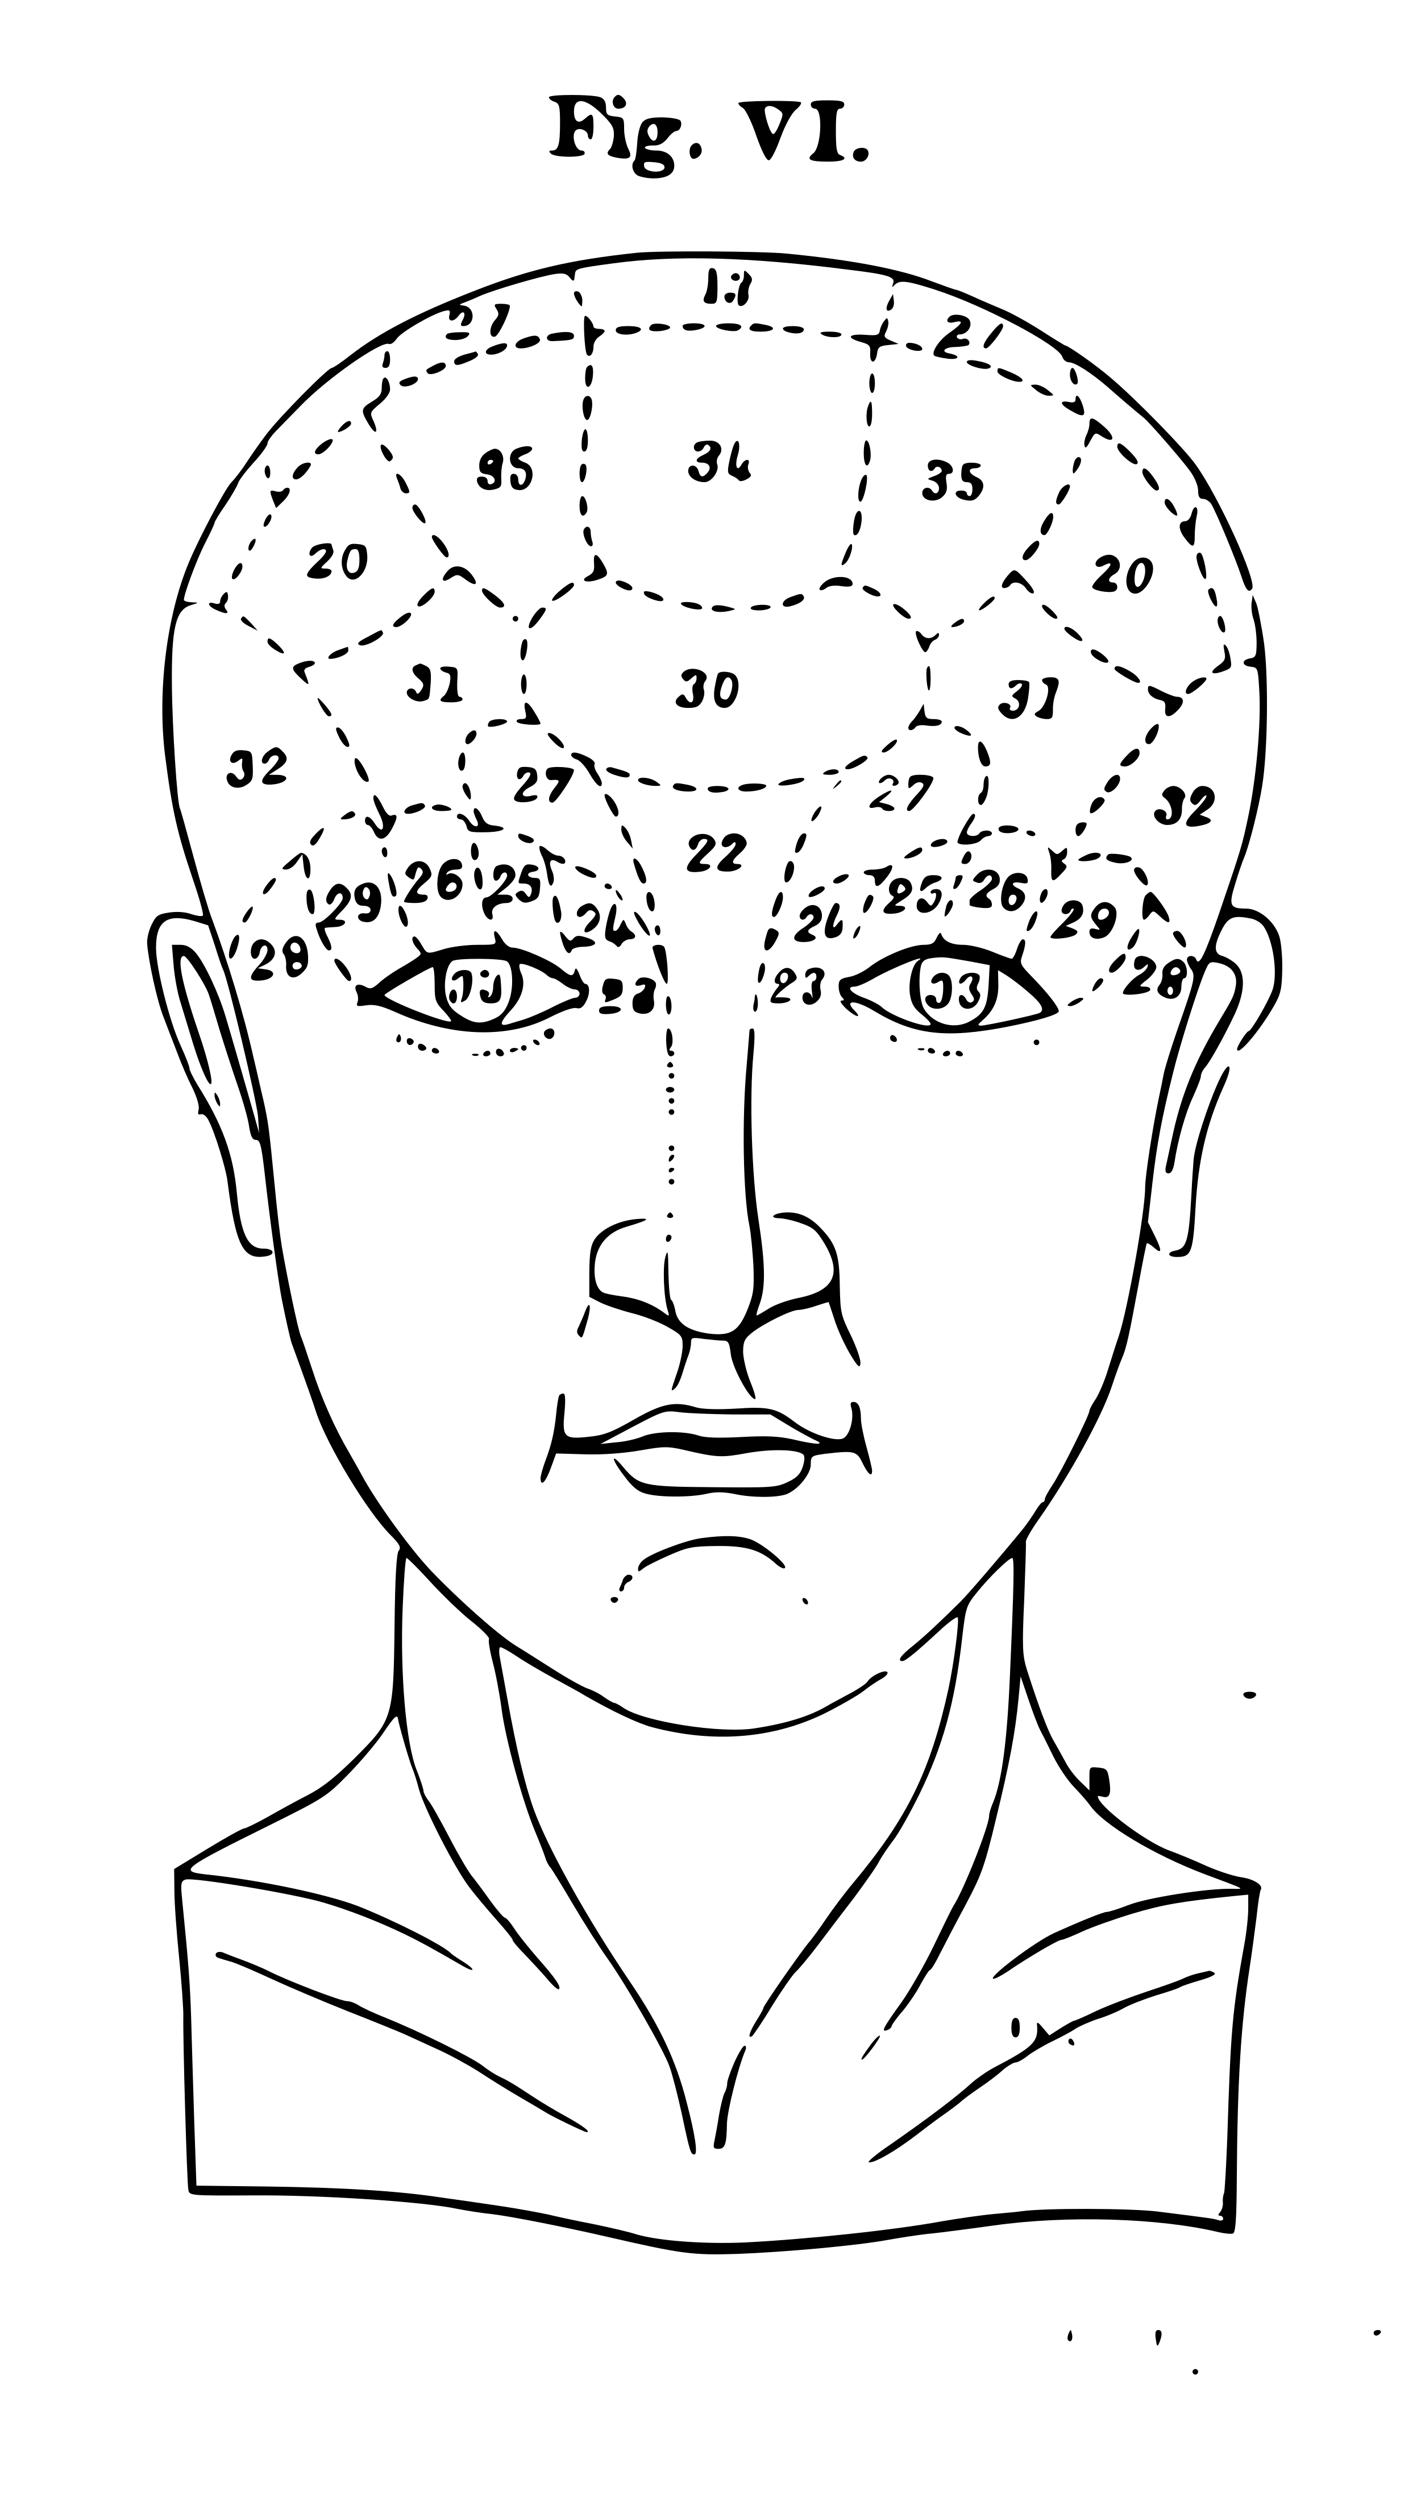 <svg version="1.0" xmlns="http://www.w3.org/2000/svg" width="680" height="1196" viewBox="0 0 510 897"><path d="M197 34.9c0 .5.9 1.3 2 1.6 1.7.6 2 1.5 2 7.5 0 7.9-.6 10-2.8 10-1.2 0-1.3.3-.5 1.1 1.5 1.5 11.6 1.5 12.1.1.2-.7-.3-1.2-1.1-1.2-2.4 0-3.9-6.2-1.8-7.4 1.4-.9 4.1.4 4.1 2 0 .8.5 1.4 1 1.4.6 0 1-2 1-4.5 0-4.9-.4-5.3-3.1-2.9-2.3 2.1-3.9 1-3.9-2.6 0-5.4 4.3-4.9 10.5 1.4 3.4 3.4 4 4.7 3.8 7.6-.2 1.9-.8 3.9-1.3 4.4-1.7 1.7-1.1 2.5 2.4 3.2 4.7.8 5.8 0 4-3.4-.7-1.5-1.4-4.6-1.4-6.9 0-4-.2-4.2-3.2-4.5-2.9-.3-3.3-.7-3.3-3.2 0-2-.6-3.1-2-3.7-2.8-1.1-18.5-1.1-18.5 0zM220.7 34.7c-1.5 1.4-.7 4.3 1.2 4.3 2.6 0 3.6-1.7 2.1-3.5-1.4-1.6-2.3-1.9-3.3-.8zM265 37c0 .5.8 1.3 1.7 1.8.9.6 3.1 5 4.7 9.8 1.9 5.4 3.6 8.9 4.5 8.9.8 0 2.5-3.3 4.2-8 1.8-4.9 4-8.8 5.5-10.1 1.5-1.2 2.2-2.4 1.8-2.7-1.5-.8-22.4-.6-22.4.3zm14.5 2.4c1.7 1.2 1.7 1.6.3 5-.8 2.1-1.8 3.7-2.3 3.7-1.1 0-3.6-8.1-2.9-9.3.8-1.2 2.8-1 4.9.6zM291 37.5c0 .8.7 1.5 1.5 1.5 2.9 0 2.3 13.7-.6 16-2.8 2.2-1.4 3 5.3 3 5.5 0 7.6-1.1 4.3-2.4-1.2-.4-1.5-2.4-1.5-8.6 0-6.4.3-8 1.5-8 .8 0 1.5-.7 1.5-1.5 0-1.2-1.3-1.5-6-1.5s-6 .3-6 1.5zM230.6 43.8c-.9 1.1-1.7 4.1-1.9 7.5-.2 3.1-.6 6-1 6.3-1.4 1.4-.7 4.3 1.2 5.4 1.1.5 3.6 1 5.6 1 4.9 0 7.5-1.6 7.5-4.5 0-3.3-2.6-5.5-6.5-5.5-1.9 0-3.6-.4-4-.9-.3-.5.9-.9 2.7-.9 2.3.1 3.7-.6 5.3-2.5 1.1-1.5 2.6-2.7 3.2-2.7 1.4 0 2.3-2.4 1.5-3.7-.4-.6-3.2-1.1-6.3-1.2-4.2 0-6.1.4-7.3 1.7zm5.4 3.7c0 3.2-1.6 4-3 1.5-.9-1.6-.8-2.5 0-3.6 1.6-1.8 3-.9 3 2.1zm2.5 12.5c0 2.3-6.9 2-7.3-.3-.3-1.6.2-1.8 3.5-1.5 2.6.2 3.8.8 3.8 1.8zM248.1 52.3c-1.1 1.4-.6 4.7.8 4.7 1.7-.1 3.3-1.9 2.9-3.5-.4-2.4-2.2-2.9-3.7-1.2zM306.4 54.5c-.8 1.9.3 3.5 2.6 3.5 1.9 0 3.4-2.5 2.4-4.1-.8-1.4-4.4-1-5 .6zM228.5 90.7c-24.4 2.6-39 6.1-58.6 13.8-20.5 8-33.7 14.9-43.8 22.7-3.4 2.7-6.5 4.8-7 4.8-1.4 0-18.7 17.5-23.4 23.7-2.3 3-5.5 7.6-7.2 10.2-1.6 2.5-4.1 5.8-5.5 7.2-2.3 2.4-11.7 20.2-15.3 28.9-8 19.2-11.3 46.7-8.4 69.5 2.5 19.4 4.3 27.4 10 44.2 2.3 6.7 3.9 12.5 3.5 12.8-.4.4-2.2.1-4.1-.5-2.1-.8-5.1-1-7.9-.6-4.1.6-4.8 1.1-6.4 4.4-1 2-1.7 5-1.6 6.7.5 6.4 3.5 20.3 5.8 26.2 1.3 3.5 3.6 9.3 5 13 1.4 3.8 3.8 9.4 5.4 12.5 1.7 3.5 2.6 6.6 2.3 7.9-.4 1.6-.2 2 .8 1.7.8-.3 2 .7 2.7 2.1 2.1 3.8 6.2 17 6.8 21.6 3 23.4 5.6 28.5 13.5 27.3 3.9-.5 3.5-2.8-.5-2.8-5.7 0-8.2-5.2-9.6-20-1.3-13.9-5.1-24.4-14.2-38.9-1.5-2.5-2.8-5.1-2.8-5.8 0-.7-1.4-4.3-3.1-8-4.1-8.8-8.9-28-8.9-35.2 0-9.6 3.9-12.4 13.5-9.7l5.2 1.6 2.4 7.2c1.2 4 2.6 8 3 8.8 1.7 3.3 12 47 12.5 52.5l.4 6-2.4-8.5c-3.2-11.2-7.1-24.8-9.7-33.5-2.5-8.3-7.4-18.8-10.7-22.7-1.7-1.9-3.3-2.8-5.4-2.8h-3.1l.6 7.2c.3 4 1.4 10.2 2.6 13.8 1.1 3.6 3.1 10.2 4.5 14.8 2.6 8.3 5.2 14.2 6.2 14.2 1.1 0-.9-8.7-4.3-18.5-6.2-18.2-8-27.5-5.3-27.5 1.2 0 8 10.6 9 14 .5 1.4 2.2 7 3.8 12.5 1.7 5.5 4.6 14.5 6.5 20 1.9 5.5 3.8 12.1 4.1 14.7.6 3.6 1.2 4.8 2.5 4.8 1.4 0 1.9 1.7 3 11.2 1.9 17.1 5 39.6 6.2 45.8 1.5 7.5 3 14.2 3.6 16 5.2 14.2 7.7 21.3 8.8 24.8 3.9 11.7 18.3 35.6 26.7 44 3.3 3.3 3.8 4.4 2.9 5.6-.8.9-1.3 9.4-1.5 27.2-.4 33-.6 33.5-14.5 47.4-6.9 6.8-11.6 10.5-16.7 13.1-3.9 2-10.3 5.5-14.3 7.8-4 2.2-7.8 4.1-8.4 4.1-.7 0-6.6 3.3-13.2 7.3l-12 7.3.1 8c0 4.3.8 15.1 1.7 23.9.9 8.8 1.5 18 1.5 20.5-.2 8.4 1.3 60.5 1.8 62.7.4 2.1.6 2.1 23.1 2 23.7-.2 60.9 2.2 73.3 4.8 3.6.7 9.2 1.6 12.5 1.9 6.7.8 24.6 4.3 41.2 8.1 26.9 6.2 30.8 6.7 46.8 6.2 18-.7 43-3 54-5 4.4-.8 10.9-1.8 14.5-2.2 3.6-.3 14.2-1.7 23.6-3 26.3-3.7 59.5-2.7 80.8 2.4 2.1.5 4.4.7 5.1.5 1-.4 1.3-5.4 1.4-20.2.2-34.5 1.5-55.1 4.6-75.2.8-5.2 1.9-13.5 2.5-18.3.5-4.9 1.2-9.3 1.5-9.7 1-1.6-2.6-3.9-7.3-4.5-2.6-.4-8.1-2.2-12.2-4-4.1-1.9-10.2-4.4-13.5-5.6-8.6-3.2-25.5-16-25.5-19.4 0-.2.8-.1 1.9.2 2.4.6 3-1.2 2.2-6.2-.6-3.6-.9-4-3.9-4.3-3.2-.3-3.2-.3-3.2 3.9v4.3l-3.4-3.3c-1.9-1.8-4.2-4.9-5.2-6.9-1.1-2-2.9-5.3-4-7.2-2.1-3.3-5.7-12.9-9.9-26.1-1.5-5-1.7-7.8-.9-25 .4-10.7.7-19.9.6-20.6-.2-.7 1.9-4.3 4.5-8 11-15.6 22.8-37.1 26.3-47.8 1.3-3.9 2.9-8.4 3.7-10.2 1.6-3.7 2.5-7.9 6-26.8 1.4-7.7 2.7-14.2 2.9-14.4.2-.2 1.3.4 2.4 1.4 3 2.7 3.2 1.5.5-4l-2.5-5 1.6-14c1.6-14 3.4-23.5 7.4-39.5 2.3-9.5 8.9-30.5 11.4-36.3 1.5-3.6 1.8-3.8 4.8-3.2 4.8 1 7.1 4.1 6.3 8.4-.6 3.4-1.1 4.4-5.8 12.2-9.1 15.2-13.9 27.1-17.2 42.9-.9 4.1-1.8 8.5-2.1 9.7-.3 1.6 0 2.3 1 2.3s1.7-1.4 2.1-3.8c1.2-8.1 4-18 6.7-23.7 1.5-3.3 2.8-6.6 2.8-7.4 0-.8.7-2.2 1.5-3.1 1.8-2 6.7-10.8 10.5-18.8 4-8.5 4.1-15.2.4-18.5-1.4-1.2-3.5-2.4-4.7-2.7-3-.8-3.1-3.6-.4-9 2.4-4.9 4.3-5.7 10.3-4.5 2 .3 4.1 1.6 5 3 3.4 5.1 5 16.7 3.2 22.4-1.2 3.8-7.7 15.1-8.7 15.1-.7 0-4.1 5.3-4.1 6.4 0 3 8-6.3 13.3-15.6 2.3-4 2.8-6 2.9-13 .1-4.6-.4-10-1.1-12-1.8-5.3-7.2-9.8-11.9-9.8-5.8 0-6.3-1.1-3.9-8.8 1.1-3.7 2.6-8.1 3.3-9.7 1.8-4.3 5.2-17.9 6.4-25.5 2-12.4 2.3-38.5.7-51-.9-6.4-2.2-12.9-2.8-14.5l-1.3-3-.4 2.8c-.2 1.6.1 4.2.7 5.9.6 1.7 1.1 5.5 1.1 8.4 0 4.6-.3 5.3-2.2 5.6-3.2.5-3.3 2.6-.1 3 2.8.3 2.8.3 3.3 9.3.6 11-1.1 30.5-3.9 44-2.3 11-2.5 11.6-10.4 34.8-5.3 15.4-7.4 19.7-8.4 16.9-.6-1.6-3.3-1.6-3.3.1 0 .7.6 2.2 1.4 3.3 1.8 2.5 1.4 4.1-4.7 21.5-2.4 6.9-4.7 14.3-5.1 16.5-.4 2.1-1.1 5.7-1.6 7.9-2.3 10.9-5 28.5-5 32.5 0 8.7-6.3 44-9.5 53.5-.8 2.2-2.4 7.4-3.7 11.5-1.2 4.1-3.3 9-4.5 10.9-1.3 1.9-2.3 3.8-2.3 4.3 0 1.5-10.2 22.1-13.2 26.5-1.5 2.3-2.8 4.6-2.8 5.2 0 .6-.4 1.1-.8 1.1s-1.6 1.5-2.6 3.2c-1.1 1.8-3.2 4.9-4.8 6.8-7.7 9.4-19.2 22.8-22.1 25.7-7.6 7.5-12.5 12.1-16.9 15.7-4.6 3.6-5.9 5.6-3.9 5.6 1.1 0 5.3-3.5 13.3-10.9 3.2-3 6.1-5.1 6.5-4.8.7.8-1.3 16.4-3.3 25.7-6.5 29.5-14.6 46.1-34.1 69.5-3.2 3.8-7.6 9.7-9.9 13.1-2.2 3.3-4.9 6.9-5.8 8-2.4 2.6-16.6 23-16.6 23.8 0 .4-1.1 2.4-2.5 4.6-2.5 4-3.3 6.6-1.6 5.6.5-.4 3.8-5.2 7.2-10.9 3.5-5.6 7.3-11.1 8.5-12.2 1.2-1.1 4.8-5.4 7.9-9.5 3.1-4.1 9-11.9 13.1-17.2 4-5.4 8.1-11.2 8.9-12.9.9-1.7 3.2-5.1 5.1-7.6 1.9-2.4 6.1-9.9 9.4-16.6 8.4-17.2 12.7-32.7 15.3-55.8 1.3-11.2 1.5-11.8 5.3-16.5 4.4-5.5 11.5-12.4 12.7-12.4.8 0 .6 9.8-.8 41.5-1 24.2-3 38.9-6.1 46.3-.8 1.8-1.4 3.9-1.4 4.7 0 3.6-9.1 26.7-12.9 32.5-.5.8-3.6 7.1-6.9 14-3.3 6.9-8.6 16.1-11.7 20.5-6.6 9.1-7.4 10.8-5.1 9.9.9-.3 1.6-1 1.6-1.4 0-.4 1.8-3 4.1-5.6 2.2-2.7 5.1-7 6.4-9.6 1.4-2.5 2.8-4.8 3.3-5 .5-.1 2.2-3 3.8-6.3 1.7-3.3 5.8-11.2 9.2-17.5 5.5-10.4 6.6-13.4 10.7-30.5 4.8-19.7 6.9-30.7 8.1-43.5l.7-7.5 2.8 8.2c1.5 4.5 3.4 9.5 4.2 11 .8 1.5 3 5.9 4.8 9.6 1.9 3.8 5.2 8.7 7.5 11 2.2 2.3 4.7 5.2 5.5 6.3 4.7 7 23.1 18 41.4 24.9 15 5.6 14.5 5.3 9.5 5.2-8.7-.2-30.3 3.2-36.9 5.8-3.6 1.4-7.1 2.5-7.9 2.5-1.2 0-9.2 3.2-18.9 7.6-6.9 3.1-24.3 16.3-21.7 16.4.6 0 2.9-1.2 5-2.6 7.1-4.9 18.2-11.4 19.4-11.4.6 0 3.8-1.3 7.3-2.9 3.4-1.6 11.6-4.5 18.2-6.5 10.7-3.2 17.7-4.4 36.3-6.3l5.2-.5v5c0 2.7-.6 8.5-1.4 12.8-4.3 23.8-4.9 30.8-6.1 68.9-.4 10.4-.9 19.7-1.2 20.5-.4.8-.5 2.3-.4 3.3.1 1-.3 2.5-.9 3.3-.9 1-.9 1.4-.1 1.4.6 0 1.1.5 1.1 1.1 0 .6-.8.8-1.7.5-1.8-.6-2.7-.7-21.8-3.1-9.6-1.2-40.7-1.3-49-.1-1.1.2-5.6.6-10 1S343.8 796 338 797c-17.4 3.2-49 6.5-71 7.6-14.6.6-30.5-.6-38.5-2.9-2.7-.9-9.7-2.5-15.5-3.7-5.8-1.1-13.2-2.7-16.5-3.5-3.3-.7-10.9-2.1-17-3-6-.9-15.7-2.3-21.5-3.1-15.3-2.3-34.2-3.5-62.5-3.9l-25-.3-.8-23.4c-.4-12.8-.9-29.4-1.1-36.8-.4-12.1-.8-18.1-3.2-42.2-.6-5.9-.5-6.8 1.1-7.4 2.5-1 39 5.1 49.5 8.2 9.2 2.7 20 6.9 29.5 11.5 5.3 2.6 8.5 4.3 20.8 11.4 4.4 2.5 4.3 1.1 0-1.6-2.1-1.3-4-2.6-4.3-2.9-2.4-2.8-20.4-11.9-33.5-17.1-11.3-4.3-34.9-9.3-54.8-11.4-9.6-1.1-8.3-2.1 23-17.6 19.7-9.8 20.5-10.3 28.4-18.4 4.4-4.5 10.2-11.3 12.7-15.1 3.5-5.2 4.7-6.4 5-4.9.4 2.6 4.1 15.4 5.2 18 .5 1.1 1.6 4.5 2.4 7.6 2 7 12.5 27.6 17.8 34.7 2.2 3 6.7 8.3 9.9 11.9 3.2 3.6 5.9 6.9 5.9 7.4 0 .4 1.9 2.7 4.3 5.1 2.3 2.4 5.9 6.3 8 8.7 2 2.5 4 4.2 4.3 3.8.9-.8-1.2-3.9-8.1-11.7-3.1-3.6-6.8-8.2-8.1-10.3-1.3-2-2.8-3.7-3.3-3.7-.4 0-2.8-2.8-5.2-6.1-2.4-3.4-5.4-7.4-6.7-9-1.2-1.5-4.8-7.6-7.9-13.6-3.1-5.9-6.4-11.9-7.5-13.2-1-1.3-1.8-2.9-1.8-3.5 0-.7-1.1-4.1-2.5-7.6-3.8-9.7-5.9-34.2-5-57.7.4-10.1 1-18.3 1.4-18.3.4 0 4.2 3.8 8.5 8.5s10.9 11.1 14.7 14.1c3.8 3 6.7 5.9 6.4 6.5-.3.5.3 4.2 1.3 8.1 1.1 4 2.5 11.6 3.2 16.8 1.4 11 7.5 33.2 12 44 1.7 4.1 3.4 8.4 3.7 9.5.3 1.1 1.1 2.7 1.8 3.5.7.8 4.4 6.9 8.3 13.5 3.9 6.6 9.3 15.1 12.1 19 7 9.9 20.3 33 22.4 39 1 2.7 2.9 10.2 4.3 16.5 3 14.2 3.3 15 4.6 15 1.3 0 .4-6.6-2.7-18.5-3.8-15.1-9.8-27.8-20.3-43.3-15.6-23-29.7-48.3-34.7-62.2-3.1-8.7-6.2-21.6-9.4-39.5-1.1-6.1-2.3-12.7-2.7-14.8-.4-2-.3-3.7.2-3.7s3.2 1.5 5.9 3.3c2.8 1.9 8.6 5.3 13 7.7 4.4 2.4 9.6 5.2 11.5 6.4 9.9 5.7 19.1 10 24 11.3 22 5.8 43.1 4.2 61.7-4.8 5.6-2.8 11.9-6.4 14-8 2.1-1.7 5.1-3.7 6.6-4.5 1.5-.8 2.5-1.9 2.2-2.4-.7-1.2-6 1.3-7.2 3.4-.4.7-3.5 2.8-6.8 4.5-3.3 1.8-6.7 3.6-7.5 4.1-6.4 3.8-14.9 6.4-26 8.1-12.2 2-40-2.4-47.2-7.3-1.4-1-2.9-1.8-3.3-1.8-.4 0-2-.9-3.6-2-1.5-1.2-4.3-2.6-6.1-3.2-1.7-.6-7.3-3.7-12.3-6.9-4.9-3.1-11-7-13.5-8.5-6.2-3.9-19.9-16-29.8-26.3-7.4-7.6-20.3-25.3-25.5-35.1-1-1.9-3.1-5.5-4.5-8-5-8.5-9.9-19.5-13.1-29.5-1.8-5.5-3.6-10.9-4.1-12-1-2.1-5.1-21.9-6.9-32.5-.6-3.6-1.8-13.7-2.6-22.5-2-20.3-2.2-21.7-3.9-29.5-.9-3.6-2.4-10.6-3.6-15.5-3.5-15.7-9.3-34.7-15-50-1.1-2.8-4-12.6-6.5-21.9-2.5-9.3-4.7-17.2-4.9-17.5-1-1.6-2.8-29.4-2.9-44.1-.2-20.4 1.3-27.1 6.6-28.8 3.2-1 3.2-1 .5-1.1-1.6-.1-2.8-.4-2.8-.9.1-2.3 4.4-13.9 7.4-19.9 2-3.9 3.6-7.3 3.6-7.7 0-.4 1.7-3.3 3.9-6.4 2.1-3.1 4.1-6.6 4.5-7.7.3-1.2 2.9-4.5 5.6-7.5 2.8-3 5-6.1 5-6.9 0-.8 1.5-2.9 3.3-4.7 1.7-1.8 5.7-5.8 8.7-8.9 9.4-9.7 28.7-23.2 31.6-22.1.7.3 1.9-.6 2.8-1.9 1.5-2.3 12.6-8.8 17-9.9 2-.5 2.3-.3 1.9 1.4-.7 2.5 1.5 2.7 3.3.3 1.7-2.4 2.9-1 1.4 1.6-.8 1.7-.8 2.1.3 2.1 4.2 0 4.5-6.5.4-7.3-2.1-.3-2.1-.4-.2-1.1 1.1-.4 3.6-1.4 5.5-2.3 4.8-2.2 22.7-7.4 27.3-8 3-.4 4.1-.1 5.2 1.3.9 1.2 1.5 1.4 1.6.6.1-.6.2-1.6.3-2.1.2-1.7 1-1.9 13.6-3.6 21.9-3 48.8-2.3 84 2.2 14.9 1.8 17.5 2.6 16.5 5.1-.5 1.4-.4 1.5.6.4 1.9-1.8 4.4-1.5 14.4 1.7 17.2 5.5 44.7 20 45.8 24.2.3 1 1.4 1.9 2.4 1.9 2.1 0 8 3.8 13.9 8.9 3.6 3.2 10 8.7 12.9 11 2 1.6 13.8 15.2 16.6 19.1 1.7 2.3 2.9 5.3 2.9 7 0 2.2.5 3 1.8 3 .9 0 2.2.8 2.9 1.8 1.7 2.7 8.8 19.8 10.8 25.9 1.6 5 2.7 6.3 3.9 4.5 1.7-2.8-11.8-32.6-20.2-44.4-4.1-5.8-21.5-23.6-30.5-31.2-5.2-4.5-15.3-11.6-16.3-11.6-.2 0-4.3-2.5-9.1-5.6-4.7-3-10.9-6.4-13.7-7.5-2.8-1.2-7.4-3.1-10.4-4.5-2.9-1.3-5.6-2.4-6-2.4-.4 0-4.3-1.4-8.6-3-11.3-4.4-28.5-7.7-52.1-10-9-.9-46.5-1.1-54-.3z"/><path d="M254.2 99.9c0 2.2-.5 4.9-1.1 5.9-1.2 2.3-.5 3.2 2.3 3.2 1.9 0 2.1-.6 2.1-6.2 0-5-.4-6.3-1.7-6.6-1.2-.2-1.6.6-1.6 3.7zM267 98.7c0 1.2-.4 2.4-.9 2.7-1.2.8-1.9 7.6-.9 8.2 1.5 1 4-1.9 3.4-3.9-.2-1.1.1-2.8.7-3.8.9-1.5.8-2.2-.6-3.6-1.6-1.6-1.7-1.6-1.7.4zM262.5 98.9c-.7 1.2 1.2 2.4 2.5 1.6 1.1-.7.4-2.5-1-2.5-.5 0-1.1.4-1.5.9zM206 105.3c0 .7.7 2.2 1.5 3.3 1.4 1.8 1.4 1.8 1.5-.7 0-1.5-.7-2.9-1.5-3.3-.9-.3-1.5 0-1.5.7zM260 106.4c0 2.1 2.1 3.1 3.1 1.5 1.4-2.2 1.1-2.9-1.1-2.9-1.1 0-2 .6-2 1.4zM319.2 107.8c-1.6 2.8-1.2 4.5.6 3.3.8-.5 1.2-1.9 1-3.2l-.3-2.4-1.3 2.3zM178.2 110.9c1 1.6.9 2.3-.5 3.9-2.2 2.4-2.3 6.5-.1 6 1.3-.2 5.4-8.6 5.4-11.1 0-.4-1.4-.7-3-.7-2.7 0-2.9.2-1.8 1.9zM209.9 113.4c-.7.7-.1 12.4.7 13.7.9 1.5 2.4 0 2.4-2.7 0-1.3.9-2.9 2-3.6 1.1-.7 2-1.6 2-2 0-.5-.9-.8-2-.8s-2-.4-2-.8c0-1.3-2.5-4.4-3.1-3.8zM340.7 113.7c-1.5 1.5-.5 2.5 1.8 1.9 3.6-.9 3 .5-1.6 3.7-3.8 2.6-6.8 7.1-5.6 8.3.3.3 2.5.8 4.9 1.1 4.2.5 4.7-1.1.5-1.9-3.3-.6-1.7-2.3 2.3-2.3 2.1-.1 4.2-.4 4.6-.7 1-1.1-.5-2.8-2-2.2-.8.3-1.7.1-2.1-.5-.3-.6.1-1.1.9-1.1 2.7 0 4.7-2.9 3.6-5.1-1-1.9-5.9-2.7-7.3-1.2zM317.4 115.1c-.7.8-1.4 2.3-1.6 3.4-.3 1.8-1 2-5.7 1.6-5.9-.3-6.4 1.2-.8 2.7 2.8.8 3.2 1.3 3 4.1-.1 3.9 2 3.7 2.5-.2.3-2.2.9-2.6 4-2.9l3.7-.4-2.8-1.2c-2.4-1-2.6-1.5-1.7-3.2.6-1.2 1-2.8.8-3.7-.3-1.4-.5-1.4-1.4-.2zM233.7 116.6c-1.6 1.7-.5 2.5 3.1 2.2 2-.2 3.7-.8 3.7-1.3 0-1.2-5.7-1.9-6.8-.9zM245 116.9c0 1.6 1.7 2.1 4.9 1.5 4.4-.9 3.8-2.4-.9-2.4-2.2 0-4 .4-4 .9zM257 117c0 1.1 6.5 2.4 7.9 1.5 2.4-1.4.9-2.5-3.4-2.5-2.5 0-4.5.4-4.5 1zM269.7 116.7c-1.6 1.5-.5 2.3 3.2 2.3 4.9 0 6.2-1.5 2-2.4-3.9-.8-4.4-.8-5.2.1zM355.8 119.5c-2.8 3.3-3.6 5.5-1.9 5.5 1.1 0 6.1-6.5 6.1-7.9 0-1.9-1.4-1.1-4.2 2.4zM221 118.5c0 1.6 4.3 2.1 7.4.9 3.1-1.2 1.6-2.4-2.9-2.4-3.3 0-4.5.4-4.5 1.5zM281 117.9c0 1.2 4.5 2.2 6.4 1.5.9-.3 1.3-1 1-1.5-.7-1.2-7.4-1.2-7.4 0zM160.5 119.8c-1.3 1.3-.2 2.2 2.9 2.2 1.8 0 3.9-.6 4.5-1.4 1.1-1.2.6-1.5-2.8-1.4-2.2 0-4.2.3-4.6.6zM198.2 119.7c-2.6.5-2.5 2.8.1 2.7 7-.3 7.7-.5 7.7-1.9 0-1.5-2.7-1.8-7.8-.8zM295 120c2 1.3 7 1.3 7 0 0-.6-1.9-1-4.2-1-3.2 0-3.9.3-2.8 1zM188.3 121.3c-3.6 1.1-4.5 3.7-1.4 3.7 3.2 0 7.3-1.9 6.9-3.2-.6-1.6-1.8-1.8-5.5-.5zM176.7 124.3c-3.3 1.3-3 3.3.4 2.9 2.6-.4 4.9-1.9 4.9-3.3 0-1.1-1.7-1-5.3.4zM325.2 124.2c.5 1.5 5.8 2.4 5.8 1 0-1.1-2.4-2.2-4.7-2.2-.8 0-1.3.6-1.1 1.2zM138 127.4c0 .8-.3 2.1-.6 3-.4 1.1-.1 1.6 1 1.6s1.6-.9 1.6-3c0-1.7-.4-3-1-3-.5 0-1 .6-1 1.4zM166.8 127.2c-2.1.6-3.8 1.6-3.8 2.4 0 1.8 1.2 1.8 5.6-.1 2-.8 3.3-1.9 2.9-2.5-.3-.5-.7-1-.8-.9-.1.1-1.9.6-3.9 1.1zM347 129.9c0 1.2 5.9 3 7.8 2.3 2-.7.1-2-4-2.7-2.5-.5-3.8-.3-3.8.4zM155.5 131.2c-2.8 1.5-2.8 1.5-2.1 2.6.8 1.4 6.6-.9 6.6-2.5s-1.8-1.6-4.5-.1zM210.7 131.7c-.4.3-.7 2.2-.7 4 0 4.7 2.4 3.8 2.8-1 .3-3.4-.5-4.6-2.1-3zM358 133.3c0 1.2 5.2 3.7 7.8 3.7 2.4 0 1.1-1.6-2.8-3.3-4.8-2-5-2.1-5-.4zM384 134.4c0 2.4 1.6 4.3 2.6 3.3.8-.7-.7-5.7-1.7-5.7-.5 0-.9 1.1-.9 2.4zM312 137.5c0 1.9.5 3.5 1 3.5.6 0 1-1.6 1-3.5s-.4-3.5-1-3.5c-.5 0-1 1.6-1 3.5zM137.7 135.7c-.4.3-.7 1.9-.7 3.5 0 2.2-.8 3.3-3.5 4.9-4.1 2.5-4.2 3.1-1 8.4 2.6 4.1 3.5 2.7 1.3-2-1.1-2.4-.9-2.8 2.5-5.6 2.2-1.8 3.7-3.9 3.7-5.2 0-2.6-1.4-5-2.3-4zM145.1 136.1c-1.8.7-2.2 1.2-1.3 2.1 1.3 1.3 6.2-.4 6.2-2.2 0-1.2-1.7-1.2-4.9.1zM371.9 140c1.3 1.1 3.3 2 4.5 2 2.1-.1 2.1-.1-.3-2-1.3-1.1-3.3-2-4.5-2-2.1.1-2.1.1.3 2zM209.4 143.4c-.8 2.2 0 6.9 1.2 7.3 1.2.4 2.5-5.3 1.7-7.5-.7-1.6-2.2-1.5-2.9.2zM386 143.4c0 .9-.8 1.2-2.5.8-3.4-.6-3.1.9.6 3 4.8 2.8 5.8 2.4 4.5-1.7-1.1-3.5-2.6-4.7-2.6-2.1zM311.6 145.6c-1 2.5-.7 7.4.4 7.4.6 0 1-2 1-4.5 0-4.7-.4-5.5-1.4-2.9zM391 152.1c0 1.1-.5 2.9-1.1 4-.5 1.1-.9 2.8-.7 3.7.3 1.3.8.9 2.1-1.6 1.7-3.1 1.8-3.2 4.2-1.6 4.4 2.8 5.1.4 1-3.3-4.3-3.8-5.5-4.1-5.5-1.2zM122.5 153c-1 1.1-1.5 2-1.1 2 1.4 0 4.6-2.1 4.6-3 0-1.6-1.6-1.1-3.5 1zM208.8 158c-.2 2.8 0 4 .9 4 .8 0 1.3-1.4 1.3-4 0-2.2-.4-4-.9-4s-1.1 1.8-1.3 4zM115.6 159.1c-2.8 2.2-3.4 3.9-1.3 3.9 1.9 0 6.1-4.7 4.9-5.4-.5-.3-2.1.4-3.6 1.5zM250.3 158.7c-1.8.7-1.6 3.3.2 3.3.9 0 1.8-.7 2.1-1.5.4-.8 1-1.2 1.5-.9 1.6 1 1 2.4-1.6 3.6-3 1.3-3.3 2.8-.6 2.8 2.6 0 3.6 1.7 2.1 3.5-1.7 2-2.7 1.9-3.3-.5-.7-2.6-3.7-2.6-3.7 0 0 2.1 2.7 4 5.9 4 2.5 0 5.4-4.1 4.5-6.4-.3-.9-.1-2.3.6-3.1 2.1-2.5.3-5.5-3.3-5.4-1.8 0-3.8.3-4.4.6zM263.2 160.1c-.5 1.3-1.2 4.1-1.6 6.2-.6 3.1-.4 3.8 1.1 4.4 1 .4 2.1 1.1 2.4 1.6.4.5 1.5.4 2.8-.3 1.7-.9 2-1.5 1.1-2.4-.5-.8-.8-2.1-.4-3 .8-2.2-1.2-2.1-2.5.1-1.6 2.9-2.5.5-1.3-3.4 1.3-4.3-.1-7.2-1.6-3.2zM310 162.5c0 4.5 1.3 6.1 2.3 2.6.6-2.5-.3-7.1-1.4-7.1-.5 0-.9 2-.9 4.5zM136.8 159.6c-1 1 2.1 6.6 3.2 5.9.6-.4 1-1 1-1.4 0-1.5-3.5-5.3-4.2-4.5zM401 160.3c0 2 5.7 7 7 6.2.8-.5.1-1.8-2.1-4.1-3.5-3.6-4.9-4.2-4.9-2.1zM185.3 161c-3.4 1.4-2.8 7 .7 7 2.4 0 3.3 1.5 2.5 4-.8 2.6-2.5 2.6-2.5 0 0-1.1-.7-2-1.6-2-1.1 0-1.4.8-1.2 2.7.2 2.1.9 2.9 2.7 3.1 5.1.8 7.4-8 2.6-9.8-1.4-.5-2.5-1.2-2.5-1.5 0-.3 1.1-1 2.5-1.5s2.5-1.4 2.5-2c0-1.2-2.7-1.2-5.7 0zM174.2 162.6c-1.4 1-2.2 2.6-2.2 4.4 0 2.4.5 2.9 2.8 3.2 2.7.3 3.8 2.8 1.5 3.5-.7.3-1.3-.2-1.3-1.1 0-1-.8-1.6-2.1-1.6-1.4 0-1.9.5-1.7 1.6.5 2.5 3.1 3.8 6.2 3 2.4-.6 2.7-1.1 2.5-3.9-.1-1.8.1-4.2.5-5.5.8-2.4-.7-5.2-2.8-5.2-.6 0-2.2.7-3.4 1.6zm2.8 2.8c0 .3-.4.8-1 1.1-.5.3-1 .1-1-.4 0-.6.5-1.1 1-1.1.6 0 1 .2 1 .4zM385.6 165.6c-.3.9-.6 2.3-.6 3.2.1 1.5.3 1.4 1.5-.2 1.7-2.2 2-4.6.6-4.6-.5 0-1.2.7-1.5 1.6zM333 167c0 2.1 1.5 2.7 2.5 1 .7-1.1 2.5-.4 2.5 1 0 .4-1.2 1.3-2.7 1.8-2.7 1-2.8 1.1-.5 1.7 1.2.4 2.2 1.5 2.2 2.6 0 2-1.5 2.6-2.5.9-1.1-1.7-3.5-1.1-3.5.9 0 2.8 4.7 3.7 7.2 1.4 1.5-1.3 1.9-2.6 1.5-5-.4-2.5-.2-3.3.9-3.3 2.1 0 1.7-2.8-.5-4-3.4-1.8-7.1-1.3-7.1 1zM106.7 167.8c-2 2.2-2.2 4.2-.4 4.2 1.3 0 3.6-2.1 5.1-4.8 1.1-1.9-2.9-1.5-4.7.6zM208.7 166.7c-1 1-.9 6.3.2 6.3s2.2-5.3 1.2-6.3c-.4-.4-1-.4-1.4 0zM345.7 166.7c-.4.3-.7 1.9-.7 3.5 0 2.1.5 2.8 2 2.8s2 .7 2 2.5c0 1.4-.4 2.5-1 2.5-.5 0-1-.5-1-1 0-.6-.9-1-2-1-3.3 0-2.3 2.7 1.3 3.4 2.6.5 3.5.2 5-1.5 2.4-3 2.1-5.4-.8-6.7-3-1.4-3.3-3.2-.5-3.2 1.1 0 2-.5 2-1 0-1.1-5.3-1.4-6.3-.3zM95 168.9c0 1.1.5 2.3 1 2.6.6.4 1-.5 1-1.9s-.4-2.6-1-2.6c-.5 0-1 .9-1 1.9zM410 169.4c0 1.6 3.8 6.6 5.1 6.6 1.5 0 1-1.9-1.3-5-2.3-3.2-3.8-3.8-3.8-1.6zM142.5 171.7c.4 1 1 2.6 1.2 3.5.3 1 1.2 1.8 1.9 1.8 1.8 0 1.7-.4-.1-4-1.7-3.2-4.2-4.2-3-1.3zM309 172.5c-1.2 3.2-1.3 7.5-.2 7.5 1.2 0 3.1-8.9 2.1-9.6-.5-.3-1.4.7-1.9 2.1zM380.2 176.5c-1.5 3.2-1.5 4.5-.2 4.5.8 0 4-5.1 4-6.5 0-1.6-2.8-.1-3.8 2zM101.6 175.9c-.3.5-1.5.7-2.6.4-2.3-.6-2.4-.4-1 3.3l1.1 2.7 2.4-2.3c2.5-2.4 3.3-5 1.6-5-.6 0-1.2.4-1.5.9zM208 181.5c0 3.4 1.2 4.6 2.5 2.4.9-1.4-.3-5.9-1.5-5.9-.6 0-1 1.6-1 3.5zM418 180.3c0 1.4 3.1 4.7 4.4 4.7.3 0 0-1.4-.9-3-1.6-3.1-3.5-4-3.5-1.7zM148 182.2c.1 1.7 3.9 6.2 4.6 5.5.8-.7-2.4-6.7-3.6-6.7-.6 0-1 .6-1 1.2zM427.6 184.5c-.4 1.4-1.3 2.5-2.2 2.5-2.5 0-2.7 2.7-.3 5.9 3 4 3.7 3.9 3.7-.7 0-2 .3-5.2.7-7 .9-3.8-1-4.5-1.9-.7zM306.5 187c-.4 2.3-.4 4.4-.1 4.8 1.1 1 2.4-1.2 2.8-4.7.5-5-1.9-5.1-2.7-.1zM95.2 186.5c-.7 1.5-.8 2.5-.2 2.5 1.3 0 3.2-3.8 2.1-4.4-.4-.3-1.3.6-1.9 1.9zM374.7 187c-1.7 2.8-1.6 5 .2 5 .9 0 3.1-4.5 3.1-6.5 0-2.4-1.4-1.7-3.3 1.5zM209.6 189.9c-.9 1.3 1.1 6.1 2.5 6.1.6 0 .8-.7.5-1.6-.3-.9-.6-2.4-.6-3.5 0-2-1.5-2.6-2.4-1zM155 192.7c0 1.1 4.4 7.3 5.3 7.3 1.4 0 .7-2.7-1.4-5.4-1.9-2.5-3.9-3.4-3.9-1.9zM90 194.4c-.6.9-1 2.1-.8 2.8.3.8.9.4 1.7-1 1.5-2.8.9-3.9-.9-1.8zM369.2 196.3c-2.4 2.5-2.9 4.7-1.1 4.7 1.4 0 4.8-4.1 4.9-5.8 0-1.9-1.4-1.5-3.8 1.1zM112 196.5c-1.8 2.2-.8 4.1 1.2 2.1 1.8-1.7 3.8-2.1 3.8-.8 0 .5-.9 1.7-2 2.8-6 5.6-6.2 6.6-1.5 7 3 .2 5.5-1 5.5-2.7 0-.5-1-.9-2.1-.9-2.1 0-2.1-.1.5-2.5 1.7-1.6 2.6-3.2 2.2-4.1-.3-.9-.6-1.8-.6-2 0-1.1-5.9-.2-7 1.1zM123.6 197.8c-1.5 2.9-1.2 6.5.7 8.9 2.9 3.7 8-1.4 7.5-7.5-.3-3.4-.6-3.7-3.5-4-2.7-.3-3.4.2-4.7 2.6zm5.4 3.1c0 2.7-.5 4.1-1.7 4.5-2.1.9-3.4-1.2-2.6-4.4.8-3.4 1.2-4 2.9-4 1 0 1.4 1.2 1.4 3.9zM303.5 198.3c-1.9 4.5-1.9 5.3-.1 3.8 1.5-1.3 3-6 2.2-6.9-.3-.3-1.3 1.1-2.1 3.1zM429.5 199.2c-.6 1.6 2.3 9.3 3.2 8.5.8-.8-.7-8.6-1.8-9.3-.5-.3-1.2.1-1.4.8zM213.2 202.2c.2 2.5-.2 3.4-2 4.4-3.4 1.7-.9 2.8 3.3 1.4 4-1.3 4.2-2 1.8-6.1-2.3-3.8-3.4-3.7-3.1.3zM394.5 200.3c-2.5 1.9-1.1 4.1 1.6 2.6 3.5-1.8 3.2-.2-.5 3.2-2 1.8-3.6 3.8-3.6 4.5 0 1.2 5.7 2.3 7.9 1.6 1.7-.6 1.3-3.2-.4-3.2-2.1 0-1.9-1.7.5-3 2.2-1.2 2.6-4 .8-5.8-1.6-1.6-4-1.5-6.3.1zM406.8 201.7c-3.7 4.3-3.3 11.3.7 11.3 3 0 6.8-5.8 6.3-9.7-.4-3.5-4.5-4.4-7-1.6zm4.2 3.1c0 3.5-2.3 7.1-3.4 5.3-.5-.7-.5-2.8-.2-4.7.8-4.2 3.6-4.7 3.6-.6zM84 204.5c-.7 1.4-1 2.8-.6 3.2.9.9 3.6-2.5 3.6-4.4 0-2.1-1.6-1.5-3 1.2zM160.7 204.8c-2.7 3-2.2 4.7.9 2.7 2.5-1.6 2.8-1.6 5.6.5 3.7 2.7 4.8 1.8 2.1-1.8-2.5-3.3-6.3-4-8.6-1.4zM362.6 205.5c-2.8 2.9-3.9 5.5-2.2 5.5.8 0 1.8-.5 2.1-1 1.1-1.7 4.2-1.1 5.7 1.1.8 1.2 2 2 2.6 1.8.8-.3-.2-2.1-2.6-4.7-3.6-4-4.1-4.2-5.6-2.7zM295.9 208.9c-1.3 1.1-2.1 2.3-1.7 2.7.4.4 1.4.1 2.3-.6.9-.8 3-1.1 5.5-.7 2.9.4 4 .1 4-.8 0-3-6.7-3.4-10.1-.6zM221 209c0 1.3 4.8 3.6 5.7 2.6.9-.8-.6-2.2-3.4-3.1-1.4-.4-2.3-.2-2.3.5zM201 211.9c-1.9 1.6-3.2 3.3-2.8 3.6.8.8 7.8-4.3 7.8-5.6 0-1.5-1.4-1-5 2zM309.6 210.9c-.5.8 3.5 3.1 5.4 3.1 1.9 0 1-1.7-1.5-2.8-3.1-1.4-3.2-1.4-3.9-.3zM151.7 214c-1.7 1.8-2.3 3.1-1.6 3.5 1.2.8 5.9-3.3 5.9-5.2 0-2-1.2-1.5-4.3 1.7zM173 211.9c0 1.5 4.9 6.1 6.5 6.1 2.4 0 1.8-1.7-1.8-4.4s-4.7-3.2-4.7-1.7zM433.7 211.6c-.3.4.1 2 .9 3.6 1.9 3.6 2.8 3.1 1.9-1.1-.6-3-1.5-3.8-2.8-2.5zM80.3 213.1c-.7.7-1.3 1.9-1.3 2.7 0 .9-.7 1.1-2 .7-2.9-.9-2.5 1 .5 2.3 3.5 1.6 5 1.6 3.6-.1-.7-1-.7-1.7 0-2.4.6-.6.9-1.8.7-2.8-.2-1.3-.5-1.4-1.5-.4zM231.2 213.1c.4 1.3 5.8 3.2 6.7 2.4.8-.9-1.3-2.3-4.3-3.1-2.2-.5-2.8-.4-2.4.7zM283.8 214.2c-3.8 1.3-3.8 4.3-.1 3.3 3.4-.8 5.5-2.4 4.7-3.6-.6-1.1-1.1-1-4.6.3zM353 216.6c-1.3 1.3-2 2.4-1.5 2.4 1.2-.1 5.5-3.5 5.5-4.4 0-1.2-1.6-.4-4 2zM244.6 216.9c1.4 1.4 7.4 2.4 7.4 1.3 0-1.3-2.5-2.2-5.8-2.2-1.6 0-2.2.4-1.6.9zM320.6 216.9c-.6.9 3.9 5.1 5.5 5.1s.8-1.5-2.1-3.8c-1.6-1.2-3.1-1.8-3.4-1.3zM255.6 217.9c-.9 1.4 2.1 2.1 5.7 1.4 3.1-.7 3.1-.7.7-1.4-3.6-1-5.8-1-6.4 0zM269.5 218c-.4.6.8 1 2.9 1 1.9 0 3.8-.5 4.1-1 .4-.6-.8-1-2.9-1-1.9 0-3.8.4-4.1 1zM374 217.5c0 1.2 3.6 4.5 4.9 4.5 1 0 .8-.7-.9-2.5-2.2-2.3-4-3.2-4-2zM191.1 221.5c-2.7 4.6-1 5.4 2.3 1.1 3-4 3.1-4.6 1.2-4.6-.8 0-2.3 1.6-3.5 3.5zM143.8 221.4c-3 2.3-3.5 3.6-1.5 3.6 2-.1 6.1-4 5.1-5-.5-.5-2 .1-3.6 1.4zM86.5 222c-.3.5.9 1.7 2.7 2.6l3.3 1.7-2.4-2.7c-2.8-2.9-2.8-2.9-3.6-1.6zM184 222c0 .5.5 1 1 1 .6 0 1-.5 1-1 0-.6-.4-1-1-1-.5 0-1 .4-1 1zM437 222.7c0 2.2 1.7 4.9 2.5 4.1.8-.8-.5-5.8-1.6-5.8-.5 0-.9.8-.9 1.7zM342.6 223.5c-1.1.8-1.5 1.5-.9 1.5 1.9 0 4.3-1.2 4.3-2.1 0-1.3-1.2-1.1-3.4.6zM382 225.6c0 1 4.5 4.3 5.9 4.4 1 0 .7-.8-.9-2.5-2.1-2.3-5-3.4-5-1.9zM132 228.5c-3.6 1.8-4.1 2.5-2.8 3 2 .8 9.1-3.2 8.2-4.6-.6-1.1 0-1.3-5.4 1.6zM328.8 226.5c-.8.8 2.2 7.5 3.3 7.5.4 0 1-.9 1.4-1.9.3-1.1 1.2-2.2 2-2.5.8-.3 1.5-1.1 1.5-1.8 0-.9-.3-.9-1.2 0-1.7 1.7-3.9 1.5-5.2-.4-.6-.8-1.5-1.2-1.8-.9zM96 230.3c0 .7 1.4 2.1 3 3 3.6 2.2 3.9 1.1.6-2.1-2.7-2.5-3.6-2.8-3.6-.9zM187.5 230.2c-.9 2.8-1 6.3 0 6.7 1.2.5 2.5-6.8 1.3-7.5-.4-.3-1 .1-1.3.8zM439.4 233.6c.6 2.7.3 3.5-2.1 5.2-3.5 2.5-2.7 3.6 1.6 2.1 3.1-1.1 3.3-1.4 2.7-4.7-.3-1.9-1-4-1.7-4.6-.8-.8-.9-.3-.5 2zM121.3 233.3c-2.8 1-4.7 3.3-2.5 3.1 2.8-.2 6.2-1.8 6.2-3 0-.8-.1-1.4-.2-1.3-.2 0-1.8.6-3.5 1.2zM391.6 234.4c.7 1.8 5.2 4.1 6.1 3.2.9-.8-3.6-4.5-5.4-4.6-.7 0-1 .6-.7 1.4zM107.3 238c-3 1.2-2.9 2.1.9 5.6 3 2.8 3.1 2.6 1.2-2.2-.5-1 0-1.7 1.5-2.1 1.1-.3 2.1-.9 2.1-1.4 0-1.1-2.8-1.1-5.7.1zM149.3 238.7c-1.9.7-1.6 2.6.7 4.6 2.3 1.9 2.4 2.6.9 4.7-.8 1.1-1.2 1.2-1.6.2-.7-1.7-3.3-1.5-3.3.3 0 1.9 3.6 3.8 6 3 2.3-.7 2.1-.4 2.6-6.7.2-3.9-.1-5-1.6-5.8-1-.5-2-1-2.2-.9-.2 0-.9.3-1.5.6zM158 239.8c0 .5.9 1.2 2 1.5 1.7.4 1.9 1.1 1.4 3.9-.4 1.8-1.3 3.8-2 4.4-2.3 1.8-1.6 2.4 2.6 2.4 2.2 0 4-.5 4-1 0-.6-.5-1-1.1-1-.6 0-.9-2-.8-5.3.3-5.2.3-5.2-2.9-5.5-1.8-.2-3.2.1-3.2.6zM332.7 239.7c-.5 1.2-.1 7.2.6 8 .4.3.7-1.5.7-4 0-4.4-.4-5.7-1.3-4zM400 240c0 .8 7 5 8.5 5 1.6 0 .1-2.3-2.7-4-3.6-2.2-5.8-2.6-5.8-1zM245.2 241.2c-.8.8-.9 1.5 0 2.5.9 1.1 1.4 1.1 2.9-.3 1.7-1.5 1.9-1.5 1.9-.1 0 .9-.4 1.9-1 2.2-.5.3-.7 1.9-.3 3.5.6 3.3-1 4.1-2.6 1.3-.7-1.4-1.2-1.5-2.4-.4-2.5 2-.9 4.1 3.2 4.1 3 0 4-.5 5.1-2.4.7-1.4 1-3.2.6-4.2-.3-.9-.1-2.3.5-3 2.6-3.2-4.9-6.2-7.9-3.2zM257.7 241.7c-.3.5-.8 2.7-1.2 5.1-.8 4.7.5 7.2 3.6 7.2 3.9 0 6.7-8.8 3.7-11.8-1.3-1.3-5.4-1.6-6.1-.5zm4.8 2.3c1 1.7-.5 7-2 7-2.1 0-2.6-1.5-1.4-4.9 1.1-3.2 2.3-3.9 3.4-2.1zM187 245.5c0 1.9.5 3.5 1 3.5.6 0 1-1.6 1-3.5s-.4-3.5-1-3.5c-.5 0-1 1.6-1 3.5zM374 244c0 .6.6 1.3 1.4 1.6 2 .8-.1 8.1-2.7 9.5-1.6.9-1.7 1.3-.6 2 .8.5 2.4.9 3.6.9 1.9 0 2.2-.5 2.2-3.3-.1-1.7.4-4.5 1-6 1.8-4.6 1.4-5.7-1.9-5.7-1.6 0-3 .5-3 1zM428.8 244.1c-2.7 1.5-4.3 4.9-2.4 4.9 1.4 0 6.6-4.4 6.6-5.5 0-.8-2.4-.5-4.2.6zM362 245.5c0 1.8 1.2 1.9 2.8.3.6-.6 1.5-.8 1.9-.4.4.4-.3 1.5-1.6 2.5-2.2 1.7-2.3 1.9-.6 2.8 2.1 1.2 1.4 4.3-1 4.3-.9 0-1.3-.5-1-1 .9-1.5-2.4-2.5-3.7-1.2-.9.9-.7 1.7.7 3.2 3.8 4.2 8.5 1.4 9.5-5.7.4-2.7.6-5.1.3-5.6-.2-.4-2-.7-3.9-.7-2.4 0-3.4.5-3.4 1.5zM412 247.4c0 1.7 1.9 3.3 4.5 3.8 1.5.3 1.9 1 1.7 3.1-.4 3.4 1.7 3.6 4.7.3 2.4-2.5 2.1-4.6-.5-4.6-.8 0-3.2-.9-5.4-2-4.7-2.4-5-2.4-5-.6zM114 250.5c0 1.4 3.1 6.5 4 6.5 1.6 0 1.2-1-1.5-4.2-1.4-1.6-2.5-2.7-2.5-2.3zM188.5 255c.6 2.6.4 3-1.5 3-1.2 0-1.8.4-1.5 1 .6 1 8.5 1.5 8.5.6 0-.3-.9-2.1-2.1-4-2.6-4.4-4.3-4.7-3.4-.6zM330.1 255c-.8 1.3-2 3.1-2.8 3.8-.7.7-1.3 1.8-1.3 2.3 0 1.3 1.7 1.1 2.6-.2.3-.6 2.1-.9 3.8-.6 3.5.5 5.6 0 5.6-1.4 0-.5-1.3-.9-2.9-.9-2.5 0-3-.4-3.3-2.8l-.3-2.7-1.4 2.5zM175.5 259.1c-.4.6-.5 1.2-.3 1.5.8.7 6.8-.8 6.8-1.7 0-1.3-5.8-1.1-6.5.2zM413.2 261.3c-2.5 2.6-2.9 5.7-.8 5.7 1.5 0 4-5.2 3.4-7-.2-.6-1.3-.1-2.6 1.3zM342.6 260.9c-.3.4.6 1.3 2 2 3.3 1.5 4.9 1.4 3.2-.2-1.8-1.8-4.6-2.8-5.2-1.8zM121.7 264.5c.9 1.9 2.3 3.5 3 3.5 1 0 .9-.8-.4-3.5-.9-1.9-2.3-3.5-3-3.5-1 0-.9.8.4 3.5zM168.2 263.2c-1.4 1.4-1.6 3.8-.4 3.8 1.2 0 3.2-2.3 3.2-3.7 0-1.6-1.2-1.7-2.8-.1zM198.5 266c1.5 1.6 3.2 2.7 3.7 2.4 1.2-.8-3.1-5.4-5.1-5.4-1 0-.6.9 1.4 3zM318.4 267.4c-2.1 1.8-2.4 2.5-1.3 2.6 1.7 0 5.6-3.7 4.7-4.6-.3-.3-1.9.6-3.4 2zM351 268.2c0 3.8 1.2 6.8 2.6 6.8 2.1 0 2.3-1.3.7-5.3-1.7-4.1-3.3-4.9-3.3-1.5zM96.2 269.6c-2.3 1.6-3 4.4-1.2 4.4.6 0 1.3-.7 1.6-1.5.7-1.7 3.4-2.1 3.4-.4 0 .6-1.3 2.4-3 4.1-4 3.9-3.9 5.5.4 5.3 5.9-.4 7.5-3.5 1.8-3.5h-2.7l3.3-2.1c3.5-2.3 4-4 1.6-6.3-1.9-2-2.4-2-5.2 0zM404.7 270.8c-3.2 3.3-3.4 4.2-.9 4.2 2 0 5.2-2.9 5.2-4.8 0-2.3-1.8-2-4.3.6zM83.1 270.9c-1.4 2.5.3 3.8 2.5 2 1.4-1.1 1.5-1 1.3.6-.2 1.1 0 2.6.5 3.3.5.8.4 1.8-.3 2.5-.8.8-1.5.6-2.5-.9-1.7-2.2-4.1-.8-3 1.9.9 2.5 4.2 3.1 6.9 1.3 2.2-1.4 2.4-2.3 2.2-6.9-.2-5.1-.3-5.2-3.4-5.5-2.3-.2-3.4.2-4.2 1.7zM164.7 272.1c-.7 2.5.2 5.1 1.4 4.3 1.2-.7 1.2-6.4 0-6.4-.5 0-1.1.9-1.4 2.1zM205 270.9c0 .5.9 1.3 2 1.6 1.1.3 3.2 2.6 4.6 5.1 2.4 4.2 4.4 5.7 4.4 3.4 0-.6-.7-2.2-1.6-3.5-.9-1.3-1.3-2.8-1-3.4.4-.5-.8-1.7-2.5-2.5-3.6-1.8-5.9-2.1-5.9-.7zM307.2 272.5c-3.7 2-4.9 3.5-2.9 3.5 2.2 0 7.9-3.5 7-4.3-.8-.9-1.3-.8-4.1.8zM127.5 274.7c.8 3.3 3.4 6.5 4.7 5.7 1-.6-3.1-8.4-4.5-8.4-.5 0-.6 1.2-.2 2.7zM185.7 276.9c-.7 2.6.9 3.7 2.1 1.5.5-.9 1.5-1.5 2.2-1.2.9.3.1 1.8-2.5 4.7-2.6 2.9-3.5 4.5-2.8 5.2 1.4 1.4 7.5.7 8.1-.9.3-.9-.3-1.1-2.1-.7-3.7 1-4.2-1.2-.7-3 2.5-1.3 3.1-2.2 2.8-4.3-.2-2.2-.9-2.8-3.4-3-2.5-.2-3.3.1-3.7 1.7zM196.5 275.8c-1.3 1.3-.4 4.3 1.3 4.1 3.2-.3 3.4.1 1.3 2.7-2.4 3-2.7 5.4-.8 5.4 1.3-.1 7.7-9.7 7.7-11.7 0-1.1-8.4-1.6-9.5-.5zM217.6 275.9c-.3.5.8 1.4 2.6 2 3.8 1.3 5.8 1.4 5.8.2 0-.9-.8-1.2-6.2-2.7-.9-.3-1.9-.1-2.2.5zM296 277c-1.1.7-.7 1 1.8 1 1.7 0 3.2-.5 3.2-1 0-1.3-3-1.3-5 0zM316 279.5c-1.4 1.7 0 2.1 1.7.4 1.3-1.3 3.6-.3 2.8 1.2-.7 1 .8 1.2 1.8.2S321 278 319 278c-1 0-2.3.7-3 1.5zM326.7 278.7c-.4.3-.7 1.5-.7 2.6 0 1.9.1 1.9 1.8.4 1-1 2.3-1.3 3.1-.8 1 .6.6 1.5-1.4 3.7-3.8 4-4.9 6.4-3.2 6.4 1.5 0 8.7-9.8 8.7-11.8 0-1.3-7.2-1.7-8.3-.5zM353.8 278.6c-.5.4-.8 1.8-.8 3 0 1.3-.4 2.6-1 2.9-1.4.9-1.2 4.7.2 4.3.7-.3 1.6-1.9 2.1-3.7.9-3.7.6-7.7-.5-6.5zM397.5 280.6c-1.4 2.2-1.5 2.8-.4 3.5 1.5 1 4.9-2.3 4.9-4.7 0-2.3-2.7-1.6-4.5 1.2zM229 279.9c0 1 3.5 2.1 6.5 2.1 2-.1 2-.1.1-1.5-2.2-1.6-6.6-2-6.6-.6zM283 279.7c-1.4.3-2.9.9-3.5 1.5-1.4 1.4 7.4.3 8.8-1.1 1.2-1.2-.4-1.3-5.3-.4zM299.9 281.7c-1.3 1.6-1.2 1.7.4.4 1.6-1.3 2.1-2.1 1.3-2.1-.2 0-1 .8-1.7 1.7zM166 282.3c0 .7.7 2.2 1.5 3.3 1.2 1.6 1.4 1.7 1.5.2 0-2.3-1.1-4.8-2.1-4.8-.5 0-.9.6-.9 1.3zM241.6 281.9c-.7 1.1 1.8 2.1 5.5 2.1 3.9 0 3.7-1.6-.2-2.4-4.1-.8-4.7-.8-5.3.3zM266.3 281.7c-2.3.9-1.4 2.3 1.5 2.3 3.7 0 7.2-1 7.2-2.1 0-.9-6.6-1.1-8.7-.2zM254 282.9c0 1.3 1.9 1.8 5.1 1.3 1.6-.2 2.6-.8 2.3-1.3-.7-1.2-7.4-1.2-7.4 0zM417.9 283.6c-1.1 1.4-1.1 1.8.2 2.8 2.8 2.1 3.4 7.6.8 7.6-.4 0-.6-.6-.3-1.4.6-1.6-2.5-3.1-3.9-1.7-1.7 1.7 1.1 5.1 4.2 5.1 3.5 0 5.4-2.1 5.3-5.8 0-1.5.4-3.2.9-3.8 1.2-1.5-1.5-4.4-4-4.4-1 0-2.5.7-3.2 1.6zM428 284.5c-1.1 2-1.1 2.8-.1 3.8 1 .9 1.6.7 3.1-1.3 1.1-1.4 2-2 2-1.4 0 .7-1.9 3.1-4.2 5.4-4.6 4.6-4.1 6.4 1.7 5.3 4.2-.8 5.3-2.1 2.5-3.1l-2.4-.9 2.7-1.8c4.4-2.8 3.1-8.5-1.8-8.5-1.3 0-2.7 1-3.5 2.5zM315.8 285.6c-4.1 2.6-5.1 5-1.8 4.1 1.1-.3 2.3-.1 2.6.4.7 1.2 4.4 1.2 4.4 0 0-.5-1.2-1.2-2.7-1.6l-2.8-.7 2.4-1.9c3.5-2.9 2.2-3-2.1-.3zM134 286.4c0 .9 1 3.4 2.1 5.6 2.5 4.9 1.3 7.8-1.5 3.6-1.8-2.9-3.6-3.4-3.6-1.1 0 .8.5 1.5 1 1.5.6 0 1.6 1.1 2.2 2.5 1.6 3.7 4.3 3.1 6.6-1.4 2.1-4 2-5.3-.3-4.5-.8.4-2-.9-3-3-2-4.1-3.5-5.5-3.5-3.2zM217 285.4c0 1.5 3.2 7.6 4 7.6 1.5 0 1.2-2.8-.6-5.5-1.4-2.1-3.4-3.4-3.4-2.1zM391.8 288.5c-.6 1.4-.8 2.8-.5 3.2.9.9 5.8-3.8 5.1-4.8-1-1.7-3.5-.9-4.6 1.6zM148.1 288.9c-2.8.7-4.1 3.1-1.7 3.1 2.7 0 6.7-2 6.1-3-.7-1.1-.9-1.1-4.4-.1zM156.8 288.7c-3.1.7-1.9 2.3 1.7 2.3 1.9 0 3.5-.2 3.5-.5 0-.9-3.6-2.1-5.2-1.8zM292.4 291.4c-.9 1.5-1.4 2.9-1.1 3.2.3.3 1.3-.6 2.3-2 .9-1.5 1.4-2.9 1.1-3.2-.3-.3-1.3.6-2.3 2zM170 291.1c0 .6.5 1.9 1 2.9 1.6 3-.7 3.4-2.6.5-1.6-2.5-4.4-3.4-4.4-1.5 0 .5.6 1 1.4 1 .8 0 1.6 1.1 2 2.3.5 2.2 1 2.4 7.1 2.3 6.6-.1 8.6-1.8 2.8-2.4-2.3-.2-3.4-1-4.3-3.3-1.2-2.8-3-4-3-1.8zM123.6 292.5c-1.6 1.2-1.7 1.5-.4 1.5 2.6 0 4.8-1.1 4.2-2.1-.7-1.2-1.6-1.1-3.8.6zM345.8 296.9c-1.5 2.7-2.4 5.2-2.1 5.5 1.2 1.2 7.1.6 8.3-.9.7-.8 1.9-1.5 2.6-1.5.8 0 1.4-.5 1.4-1 0-.6-.9-1-1.9-1-1.1 0-2.3.4-2.6 1-.9 1.4-4.5 1.2-4.5-.3 0-.6.7-2.1 1.5-3.1 1.6-2.2 1.9-3.6.8-3.6-.5 0-2 2.2-3.5 4.9zM386.7 295.7c-1.1 1-.8 4.3.3 4.3.9 0 3-3.1 3-4.4 0-.8-2.5-.7-3.3.1zM223 297.7c0 1.1.9 3.1 2.1 4.4l2 2.4-.6-3c-.3-1.7-1.3-3.7-2.1-4.5-1.2-1.2-1.4-1.2-1.4.7zM358.5 297c-.3.5 0 1.3.9 1.6 2.1.8 6.1.1 6.1-1.1 0-1.4-6.2-1.9-7-.5zM113 299.5c-1.7 1.8-2.1 2.8-1.3 3.6.7.7 1.7 0 3.1-2.5 2.5-4.2 1.6-4.7-1.8-1.1zM368.5 299c.3.5 1.3 1 2.1 1s1.2-.5.9-1c-.3-.6-1.3-1-2.1-1s-1.2.4-.9 1zM186 300c0 1.6 4.1 3.3 5.3 2.1.7-.7.2-1.3-1.7-2.1-3.4-1.2-3.6-1.2-3.6 0zM248.6 300.3c-1.2.9-1.7 2-1.3 3.1.9 2.2 2.4 2 3.2-.4.3-1.1 1.3-2 2.1-2 2.2 0 1.7 1.1-2.8 5.7-4.7 4.8-4.3 6.7 1.2 6.1 3.7-.3 5.5-2.8 2.1-2.8-2.8 0-2.7-.5 1.2-4 2.6-2.4 3-3.2 2.1-4.7-1.4-2.3-5.3-2.8-7.8-1zM260.2 300.2c-.7.7-1.2 1.8-1.2 2.5 0 1.6 2.2 1.7 3.8.1.9-.9 1.2-.9 1.2.1 0 .8-1.7 2.8-3.7 4.6-4.2 3.7-3.8 5.4 1.4 5.2 3.5-.2 6.2-2.7 2.9-2.7-2.3 0-2-1.3.9-3.8 1.4-1.2 2.5-2.8 2.5-3.5 0-1.9-2.1-3.7-4.5-3.7-1.2 0-2.6.5-3.3 1.2zM286.1 302.2c-.6 1.7-.9 3.3-.7 3.6.9.8 2.4-.9 3.4-3.8.9-2.4.8-3-.3-3-.7 0-1.8 1.4-2.4 3.2zM335 302c-.8.5-1.1 1.2-.8 1.6 1 .9 5.8-.4 5.8-1.6 0-1.3-3-1.3-5 0zM169.7 302.6c-1 1.1-.9 5.2.3 5.9.6.3 1.3-.1 1.6-1 .8-1.9-.8-6-1.9-4.9zM193.7 303.6c-.3.4 0 1.8.7 3.3.8 1.4 1.6 4.3 1.9 6.4.6 4.5 1.4 5.6 2.3 3.3.4-1 .1-2.9-.5-4.2-1.4-3.2-.6-4.7 1.9-3.2 1.1.7 2.2.9 2.6.6.9-1-.5-2.8-2.3-2.8-.9 0-2.6-.9-3.8-2-1.2-1.1-2.4-1.7-2.8-1.4zM137 305.4c0 .8.5 1.8 1 2.1.6.3 1-.3 1-1.4 0-1.2-.4-2.1-1-2.1-.5 0-1 .6-1 1.4zM326.5 306c-2.2 1.5-2.5 2-1.2 2 2.3 0 5.7-1.8 5.7-3 0-1.5-1.2-1.2-4.5 1zM376.6 306c.5 1.4.8 4.2.7 6.2-.1 4.5.5 4.7 3.7 1.2 2.1-2.1 2.2-2.7 1-3.5-1.1-.8-1.2-1.2-.2-1.6.6-.2 1.2-1.4 1.2-2.5 0-2-.1-2-1.8-.5s-1.9 1.5-3.6-.1c-1.7-1.6-1.8-1.6-1 .8zM346.1 306.8c-1.4 2.7-1.4 3.2.3 3.2 1.8 0 3-3 1.7-4.3-.6-.6-1.3-.1-2 1.1zM390.3 306.6c-1.8.8-3.3 1.6-3.3 1.9 0 .9 5.4.5 7-.5 2.7-1.7-.3-2.8-3.7-1.4zM104 309c-3.1 2.6-3.3 2.9-1.4 3 1.3 0 3-1.2 4-2.8l1.9-2.7.5 4.5c.6 5.3 2.6 5.6 2.4.3-.1-3-1.5-5.2-3.4-5.3-.3 0-2.1 1.3-4 3zM397.7 306.6c-1.4 1.5-.6 2.3 2.9 3 3.1.6 6.6-.7 5.3-2-.9-.9-7.5-1.7-8.2-1zM159.1 309.9c-2.4 2.4-2.9 9.9-.9 11.9 2.8 2.8 7.8-.2 7.8-4.6 0-2.3-3.4-4.7-5.2-3.6-.7.4-.8.3-.4-.4s1.8-1.2 3.2-1.2c1.9 0 2.5-.5 2.2-1.8-.5-2.5-4.3-2.7-6.7-.3zm4.5 9c-.8 1.3-3.6 1.5-3.6.3 0-.4.5-1.3 1.2-2 1.4-1.4 3.4 0 2.4 1.7zM227.6 310.2c1.5 5.1 2.4 6.8 3.4 6.8 1.4 0 1.2-2.2-.6-5.8-1.8-3.7-3.9-4.3-2.8-1zM146.5 311.2c-1.4 2.1-1.4 2.4.2 3.6 1.5 1 1.8 1 2.1 0 1-3.9 1.3-4.1 2.4-3 .9.9.7 1.7-.8 3.4-2.2 2.5-5.4 7.4-5.4 8.3 0 .3 1.8.5 3.9.5 2.5 0 4.1-.5 4.5-1.5.3-1-.1-1.5-1.3-1.5-3.2 0-3.2-1.3.1-4 3-2.5 3.1-3 2-5.4-1.5-3.3-5.4-3.5-7.7-.4zM282.7 309.7c-1.1 2.1-1.6 6.2-.8 6.8 1.2.7 3.1-2.6 3.1-5.4 0-2-1.5-2.9-2.3-1.4zM178.3 310.7c-1.5.6-1.7 5.3-.3 5.3.6 0 1.3-.7 1.6-1.5.7-1.8 2.4-2 2.4-.3-.1 1.9-5.7 7.8-7.5 7.8-1.7 0-2 3.2-.5 6.1 1.4 2.5 3.4 2.5 2.7-.1-.6-2.2 1.7-4 5.2-4 1.2 0 2.1-.7 2.1-1.5 0-1-1-1.5-2.7-1.5h-2.8l3.3-2.6c1.7-1.4 3.2-3.3 3.2-4.3 0-3.2-3.2-4.9-6.7-3.4zM187.1 313.1c-1.4 4.1-1.4 3.9.8 3.9 2.4 0 3.5 1.5 2.7 3.7-.6 1.5-.8 1.5-1.9 0-.8-1.2-1.6-1.4-2.7-.7-1.3.8-1.3 1.1.2 2.7 1.4 1.3 2.3 1.5 4.5.7 2.3-.8 2.9-1.6 3.1-4.7.3-3.1 0-3.7-1.7-3.7-2.8 0-3.6-1.8-.9-2.2 3-.4 2.6-2.2-.6-2.6-1.9-.3-2.6.3-3.5 2.9zM206.5 311c-.3.5.8 1.6 2.4 2.5 3.3 1.7 5.1 1.9 5.1.7 0-1.3-6.9-4.2-7.5-3.2zM318 311.1c-.8.5-3 .9-4.7.9-1.8 0-3.3.4-3.3 1 0 .5.9 1 2 1 1.3 0 2 .7 2 2 0 2.9 1.4 2.5 4.4-1.4 2.6-3.4 2.4-5.3-.4-3.5zM170.4 312.4c-.8 2.2.7 7.1 2.1 6.7 1.2-.3.8-6.2-.5-7.5-.6-.6-1.2-.3-1.6.8zM407 312.2c.1 1.8 3.9 6.2 4.7 5.4 1.1-1.1-1.2-6.1-3-6.4-.9-.2-1.7.2-1.7 1zM350.6 313.9c-1.8 2-1.8 2.1-.1 2.7 1.1.5 2.1.1 2.7-.9 1.1-2 2.8-2.2 2.8-.3 0 .7-1.8 2.5-4 4-2.2 1.4-4 3.1-4 3.6v1.7c0 .3 1.8.8 4 1 3 .3 4 0 4-1.1 0-.8-.4-1.8-1-2.1-1.6-1-1.2-2.1 1.5-3.5 1.9-1 2.5-2.1 2.3-3.9-.4-3.5-5.5-4.2-8.2-1.2zM139.5 316.5c.8 4.7 1.3 5.7 2.5 5 1-.6-.7-6.4-2.3-8-.6-.7-.7.4-.2 3zM301.3 314.3c-2.5 1.1-3.1 2.7-1 2.7 1.9 0 5.2-2.6 4.1-3.2-.5-.3-1.9-.1-3.1.5zM361.8 314.7c-2.3 2.5-3.3 8.9-1.8 10.8 1.7 2 4.3 1.9 6.3-.3 2.4-2.6 2.1-5.1-.8-6.4-3.1-1.4-2.4-2.7 1.1-2 2.1.4 2.5.1 2.2-1.4-.4-2.6-4.9-3-7-.7zm3 8c-.5 2.5-2.8 2.8-2.8.4 0-1.2.6-2.1 1.6-2.1.9 0 1.4.7 1.2 1.7zM330.9 316.6c-1.2 3.2-.7 4 1.3 2.1.8-.8 2.4-1.8 3.6-2.1 3.2-1.1 2.7-2.6-.8-2.6-2.4 0-3.3.6-4.1 2.6zM343 314.9c0 .5-.3 1.6-.6 2.5-1 2.6 1.2 1.8 2.4-.9 1-2.1.9-2.5-.3-2.5-.8 0-1.5.4-1.5.9zM95.7 317.6c-2.5 3.3-1.1 4.6 1.3 1.4 1.1-1.4 2-2.8 2-3.3 0-1.4-1.5-.6-3.3 1.9zM320.2 316.2c-1.6 1.6-1.5 4.5.1 5.2.8.3.5 1.1-1 2.4-3.4 3-2.9 4.4 1.4 4 4-.3 5.9-2.8 2.1-2.8-2.1 0-2.1-.1.8-1.9 3.7-2.2 4.5-3.9 3.2-6.4-1-2-4.8-2.3-6.6-.5zm3.8 3.8c-1.8 1.1-2.4.6-1.6-1.6.5-1.4.9-1.5 1.9-.5.9.9.9 1.4-.3 2.1zM130.4 317c-2.9 1.1-3.7 2.6-3 5.6.5 1.7 1.3 2.4 3.1 2.4 1.5 0 2.5.6 2.5 1.5s-.8 1.4-2.2 1.2c-3.1-.3-3 2.7 0 3.1 3.1.5 5-1.3 5.8-5.3 1.1-6.2-1.8-10.1-6.2-8.5zm2.2 4.6c-.5 1.3-1 1.4-1.8.6-.6-.6-.8-1.8-.4-2.8.5-1.3 1-1.4 1.8-.6.6.6.8 1.8.4 2.8zM118.6 319.2c-1.8 2.6-2 4.4-.6 5.3.6.3 1.5-.6 2-2 1-2.5 3-2.7 3-.2-.1 1.8-6.8 8.7-8.6 8.7-1.1 0-1.4.6-.8 2.2 1.1 3.9 3.4 7.8 4.4 7.8 1.4 0 1.2-1.6-.5-5-.9-1.7-1.2-3.1-.8-3.1.5-.1 2.1-.2 3.7-.3 3.5-.1 4.9-2.6 1.5-2.6-2.2 0-2.2-.1.9-3.3 3.6-3.7 4-5.8 1.6-8.1-2.1-2.2-4-2-5.8.6zM217 318c0 .5.7 1 1.6 1 .8 0 1.2-.5.9-1-.3-.6-1-1-1.6-1-.5 0-.9.4-.9 1zM291.6 319.5c-1.1.8-1.6 1.8-1.3 2.2.8.8 5.7-1.7 5.7-2.9 0-1.3-2.3-.9-4.4.7zM110 321.8c0 3.7.9 6.2 2.2 6.2 1.4 0 .5-8.3-.9-8.8-.9-.2-1.3.7-1.3 2.6zM221 319.6c0 1.3 1.8 3.9 2.4 3.4.2-.3-.2-1.4-1-2.4-.8-1.1-1.4-1.6-1.4-1zM334 320.1c0 .5.5.7 1 .4 1.3-.8 1.3 1.5 0 3.5-.8 1.3-1.1 1.2-2.3-.4-1.6-2.2-3.7-1.4-3.7 1.4 0 3.8 5.8 3.2 8-1 1.6-3 1.2-5-1-5-1.1 0-2 .5-2 1.1zM373.5 321.1c-.4 1.1-.4 2.3 0 2.7.7.7 2.5-1.7 2.5-3.6 0-2-1.8-1.4-2.5.9zM232 321.9c0 2.6 1 5.1 2.1 5.1 1 0 1.2-3.1.3-5.4-.9-2.2-2.4-2-2.4.3zM278.2 323.3c-1.4 3.9-1.5 5.7-.4 5.7s3.2-4.6 3.2-7c0-3.1-1.5-2.4-2.8 1.3zM411.2 321.2c-1.2 1.2-1.7 8.8-.6 8.8.4 0 1.3-.8 2-1.8 1.2-1.6 1.4-1.6 3.6.5 3.1 2.9 4.1 2.9 3.2.1-.7-2.3-5.5-8.8-6.4-8.8-.4 0-1.1.5-1.8 1.2zM198.6 321.9c-.7 1.1 0 8 .9 8.9 1.2 1.2 2.4-1.3 1.8-4.1-.8-4.4-1.8-6.3-2.7-4.8zM310.3 324c-.6 1.6-.7 3.2-.3 3.5 1.1.7 4.2-5 3.3-5.9-1.2-1.1-1.9-.6-3 2.4zM339.6 325.2c-.3 1.3-.6 2.7-.6 3.3.1 1.5 3-2.7 3-4.2 0-2.2-1.7-1.5-2.4.9zM382.2 324.2c-.7.7-1.2 1.8-1.2 2.5 0 1.7 2.7 1.7 3.3 0 .2-.6.7-.9 1-.6.4.3-1.3 2.5-3.8 5-2.5 2.4-4.5 4.7-4.5 5.1 0 1.2 7.8.4 9.2-1 .9-.9.6-1.3-1.3-2.1l-2.4-.9 2.7-1.2c3.1-1.4 4.1-3.4 3.3-6.1-.7-2.2-4.5-2.5-6.3-.7zM393 325.7c-2 2.6-1.9 3.4.7 6.5 1.3 1.5 1.3 1.6-.6 1.1-1.5-.4-2.1-.1-2.1 1.1 0 2.3 2.6 3.1 5.5 1.8 3-1.4 5.4-8.4 3.6-10.6-2.2-2.6-5-2.6-7.1.1zm5 1.8c0 1.6-2.7 3.2-3.7 2.2-.3-.4-.3-1.3 0-2.2.8-2 3.7-2 3.7 0zM208.8 325.1c-2 1.1-2.4 3.9-.7 3.9.7 0 1.7-.7 2.3-1.5.8-1 1.6-1.2 2.6-.5 1.2.8 1 1.4-1.3 3.8-3.1 3.2-2.3 5 1 2.7 2.7-1.9 3.4-4.9 1.6-7.4-1.6-2.3-2.9-2.6-5.5-1zM219 326.5c-.5 1.4-1.3 4.4-1.6 6.5-.5 3.3-.3 4.1 1.2 4.7 1.1.3 2.2 1.1 2.7 1.7.5.7 1.1.5 1.8-.7.5-.9 1.9-1.7 2.9-1.7 2.3 0 2.6-1.5.7-2.7-.8-.4-1.7-1.7-2.1-2.8-.8-1.9-.8-1.9-1.9.2-.5 1.3-1.4 2.3-1.9 2.3-1 0-1-.5.1-5.3 1-4.4-.4-6.1-1.9-2.2zM289.2 325.6c-1.2.8-2.2 2.2-2.2 3 0 1.6 1.6 1.9 2.5.4.9-1.4 2.5-1.2 2.5.2 0 .7-1.6 2.3-3.5 3.6-4.6 2.9-4.6 5.2-.1 5.2 3.8 0 5.7-1.6 3.2-2.6-2.3-.9-2-1.9.9-3.2 1.7-.8 2.5-2 2.5-3.6 0-3.4-3-5-5.8-3zM297.6 328c-2.8 6.9-1.9 9.8 2.5 8.2 1.5-.6 2.3-1.7 2.3-3.5.2-3.2-.2-3.3-2-1-1.8 2.5-1.8 0 .1-3.6 1.3-2.7 1.1-4.1-.6-4.1-.4 0-1.4 1.8-2.3 4zM88.6 327.2c-1.8 2.5-2 3.8-.8 3.8 1 0 3.5-5 2.8-5.7-.2-.2-1.1.6-2 1.9zM143 326.4c0 2.9 2.1 6.9 3 6 .6-.6.5-2.2-.2-4.2-1.3-3.3-2.8-4.3-2.8-1.8zM229.2 331.1c3.4 5.6 5.7 6.4 2.6.8-1.3-2.3-3-4.5-3.8-4.7-.9-.3-.4 1.1 1.2 3.9zM369.5 330.2c-.7 1.8-1.2 3.5-1 3.7.8.7 2.4-1.1 3.3-3.9 1.5-4.2-.5-3.9-2.3.2zM235 333.4c0 .8.5 1.8 1 2.1.6.3 1-.3 1-1.4 0-1.2-.4-2.1-1-2.1-.5 0-1 .6-1 1.4zM307 334c-.6 1.2-.9 2.4-.7 2.7.3.2 1.1-.5 1.7-1.7.6-1.2.9-2.4.7-2.7-.3-.2-1.1.5-1.7 1.7zM275.7 333.7c-.3.5-.8 2.3-1.2 4-.9 4.4 1.4 4.4 3.8.1 1.4-2.5 1.5-3.3.5-3.9-1.6-1.1-2.6-1.1-3.1-.2zM406.2 336.2c-2.2 3.4-2 5.7.3 3.8 1.4-1.1 2.9-5.9 2.2-6.7-.3-.2-1.4 1.1-2.5 2.9zM177.6 336.5c.6 2.5.6 2.5-6.3 2.5-3.9 0-9.2.7-11.9 1.5-6.3 1.9-6 2-8.1-1.5-.9-1.7-2.1-3-2.5-3-1.4 0-.9 2.3.9 4.3 1.7 1.8 1.7 2-.2 3.4-1.1.8-4 2.6-6.5 4-2.5 1.5-5.7 3.7-7.1 5.1-2.3 2-3 2.2-4.8 1.2-2.8-1.5-4.4-.5-3.1 2 .5 1 .7 2.6.3 3.6-.5 1.5-.2 1.6 3.1 1.1 2.8-.4 5.2.1 10 2.2 20.3 9.2 40.6 9.9 55.8 2.2 4.6-2.4 8.5-3.7 9.7-3.4 1.4.4 2.4-.3 3.5-2.5 1.5-2.9 1.3-6.2-.4-6.2-.4 0-1.4-1.5-2-3.3-1-2.4-1.4-2.7-1.7-1.5-.6 2.4-1.6 2.3-5.2-.8-3.4-2.8-13.9-7.4-17.1-7.4-1.3 0-2.8-1.2-3.8-3-2.1-3.6-3.5-3.9-2.6-.5zm4.3 8.4c2.2 1.4 2.6 9.5.7 14.5-1.2 3.2-2.6 4.9-5 6-4.8 2.2-7.6 2-12.3-1.1-3.2-2-4.4-3.6-5.2-6.8-1.1-4.4.1-11.3 2.3-12.7 1.6-1.1 17.8-1 19.5.1zm14.4 5c.6.6 1.6 1.1 2.2 1.1.5 0 2.1.9 3.5 2s3.3 2 4.3 2c.9 0 1.7.7 1.7 1.5s-.7 1.5-1.6 1.5c-.8 0-4.5 1.5-8.2 3.4-3.7 1.9-8.3 3.8-10.2 4.4-1.9.6-4.5 1.3-5.7 1.7-3.3.9-2.9-.8 1.2-5.2 3.9-4.3 5.3-9.2 3.6-13-.6-1.3-.9-2.8-.6-3.3.6-.9 7.9 2 9.8 3.9zm-40.3 3.3c0 5.6.3 6.5 3.2 9.5 1.7 1.8 2.9 3.5 2.7 3.7-1.2 1.2-23.9-7.8-23.9-9.4 0-.6 16.2-10 17.3-10 .4 0 .7 2.8.7 6.2z"/><path d="M163 349.5c-1.7 2-.5 3.2 1.5 1.5.8-.7 1.5-1 1.6-.6.4 2.4.2 6.5-.4 7.9-.5 1.5-.3 1.6 1.2.7 1.8-.9 3.3-7.1 2.3-9.8-.6-1.7-4.7-1.5-6.2.3zM172.5 348.9c-.7 1.2 1.2 2.4 2.5 1.6 1.1-.7.4-2.5-1-2.5-.5 0-1.1.4-1.5.9zM178.3 350.1c-.7.7-1.3 2.5-1.3 4s-.5 3.1-1.2 3.5c-.7.4-.8.3-.4-.5.4-.6 0-1.4-.9-1.7-2.1-.9-2.8 0-2 2.5.4 1.5 1.5 2.1 3.6 2.1 3.5 0 4.1-1.3 3.7-6.9-.2-3.4-.5-4-1.5-3z"/><path d="M161.4 356.5c-.3.8-.3 1.9.1 2.5 1.1 1.8 2.5 1.1 2.5-1.5 0-2.7-1.7-3.4-2.6-1zM201 334.6c0 .6.5 2.5 1.1 4.3 1.1 3.1 2.4 4 3.1 2 .2-.6 2.1-1.2 4.3-1.2 5-.2 5.5-1.9 1-3.3-2.8-.9-3.7-.8-4.7.3-1 1.2-1.4 1.1-3-.9-.9-1.3-1.8-1.8-1.8-1.2zM336.2 336.4c-.9 2.1-1.9 2.6-4.7 2.6-4.6 0-14.3 4-19.2 7.8-2.1 1.7-5.5 3.4-7.5 3.7-3.3.6-3.8 1.1-3.8 3.4 0 1.5.5 3.2 1.2 3.9.9.9.9 1.2-.2 1.2-.8 0 0 1.3 1.9 3.1 3.4 3 5.7 3.4 2.7.4-3.9-4 .7-3.7 7.4.4 14 8.4 25.4 9.8 47.5 5.5 11.2-2.2 18.5-4.4 18.5-5.6 0-1.4-3.7-6.2-9.3-12-4.6-4.7-4.8-5.1-3.8-8 1.3-3.8 1.4-5.8.2-5.8-.5 0-1.5 1.6-2.1 3.5-.6 1.9-1.5 3.5-1.9 3.5-.4 0-3.5-1.1-6.9-2.5-3.4-1.4-8.1-2.5-10.5-2.5-4.4 0-7.1-1.4-7.9-3.9-.2-.8-.8-.3-1.6 1.3zm12.2 8.6l6.8 1.3-.4 7.3c-.5 7.9-1.8 10.3-7 13-5.6 2.9-13 .7-16.2-4.7-1.6-2.7-2.1-11.3-1-15.6.5-1.6 1.5-2.3 4.3-2.6 4-.4 3.7-.4 13.5 1.3zm-19-.2c-2 1.3-3.5 7.8-2.8 12.1.5 3.2 1.5 4.9 4 6.9 1.9 1.5 3.4 3.1 3.4 3.6 0 2.2-14.1-2.7-17.6-6.1-.8-.8-3.6-2.3-6.1-3.2-4.8-1.7-6.9-4.1-3.6-4.1 1 0 3.8-1.2 6.3-2.6 6.8-4 21.1-9.7 16.4-6.6zm39.8 11.3c4.6 3.9 5.8 6.2 4 7.3-1.2.7-19.2 4.6-21.2 4.6-1.2-.1-1.1-.4.5-1.8 4.1-3.5 5.9-7.5 5.8-12.9l-.1-5.2 3.1 1.9c1.7 1.1 5.3 3.8 7.9 6.1z"/><path d="M335 350.5c-1.7 2-.4 3.2 1.8 1.8 1.6-1 1.8-.6 1.7 3-.1 2.2-.6 4.2-1.3 4.5-.7.2-1.2-.3-1.2-1.2 0-.9-.8-1.6-2-1.6-2.2 0-2.6 2-.8 3.8 1.7 1.7 5.3 1.5 7-.6 1.7-1.9 2-8 .5-10-1.3-1.7-4.2-1.5-5.7.3zM345 350.5c-.7.9-1 1.9-.6 2.3.4.4 1.4-.2 2.2-1.2 1.7-2.3 3.3-1.2 1.8 1.2-.8 1.3-.8 2.3.3 3.9s1.1 2.3.2 2.8c-.6.5-1.6.1-2.1-.9-1.3-2.4-3-2-2.6.6.5 3.5 5 3.7 6.8.3 1-1.9 1.1-2.8.2-3.7-.8-.8-.8-1.7-.1-3 .5-1 .7-2.3.4-2.8-.9-1.5-5.1-1.2-6.5.5zM421 334.9c0 1.4 3.8 5.7 4.4 5 1.1-1.1-1.3-5.9-2.9-5.9-.8 0-1.5.4-1.5.9zM84.2 336.2c-.6.8-1.5 2.9-1.8 4.6-.9 4.4 1.1 4.1 2.6-.3 1.4-4.2 1-6.4-.8-4.3zM102.4 338.5c-1.2 1.8-1.3 2.9-.6 3.8.6.7 1 2.6.9 4.1-.3 4.3 2.6 5.7 5.7 2.7 2-1.9 2.4-3 2.1-6.9-.6-6.5-4.9-8.5-8.1-3.7zm5.4 1.8c.2 1-.3 1.7-1.2 1.7-1.8 0-2.9-1.6-2.1-3.1.9-1.4 2.9-.6 3.3 1.4zm.5 6.2c.1.5-.6 1.1-1.5 1.3-1.1.2-1.8-.3-1.8-1.3 0-1.7 3-1.8 3.3 0zM91.2 338.2c-1.7 1.7-1.5 5.8.2 5.8.8 0 1.6-1 1.8-2.2.4-2.8 2.8-3.6 2.8-.9 0 1.1-1.3 3.5-3 5.3-4.1 4.5-3.9 6 .7 5.6 4.8-.4 6-3.5 1.6-4l-2.8-.4 2.7-1.3c3.6-1.8 4.5-4.7 2.2-7.2-2-2.2-4.4-2.5-6.2-.7zM234.2 340.2c1.6 6 4.3 12.8 5.1 12.8.9 0 .1-11.5-.9-13.2-.8-1.3-4.6-.9-4.2.4zM400.3 344.5c-2.4 2.3-3 4.5-1.3 4.5 1.5 0 5-3.8 5-5.5 0-2-1-1.7-3.7 1zM407.7 343.7c-.4.3-.7 1.5-.7 2.5 0 2.1 2 2.4 3.9.5 1.1-1 1.3-.9.9.3-.3.8-1.5 2-2.8 2.7-2.4 1.2-5.9 5.1-6 6.6 0 1.3 9.3.3 9.8-1.1.2-.7-.6-1.2-2-1.2-2.2 0-2.1-.2 1-2.6 1.7-1.4 3.2-3.4 3.2-4.4 0-2.8-5.4-5.3-7.3-3.3zM120 344.7c0 1.1 4.4 7.3 5.3 7.3 1.4 0 .7-2.7-1.4-5.4-1.9-2.5-3.9-3.4-3.9-1.9zM419.2 345.6c-1.5 1-2.2 2.4-2 3.9.1 1.2-.3 2.9-1 3.8-1.6 1.9-.8 3.5 2.2 4.7 3.1 1.2 5.6-.6 5.6-4 0-1.7.5-3 1-3 1.4 0 1.3-4.3-.2-5.8-1.6-1.6-2.9-1.5-5.6.4zm4.3 2.4c.3.6-.1 1.3-1 1.6-1.9.8-3 0-2-1.5.8-1.4 2.2-1.4 3-.1zm-2.5 7.5c0 .8-.4 1.5-1 1.5-.5 0-1-.7-1-1.5s.5-1.5 1-1.5c.6 0 1 .7 1 1.5zM272.6 347.3c-.3 1.2-.6 3.1-.6 4.1 0 2.6 1.6.9 2.4-2.6.7-3.2-.9-4.7-1.8-1.5zM279.7 348.8c-2 2.1-2.2 4.2-.5 4.2.7 0 .6.6-.4 1.7-.8 1-1.8 2.6-2.1 3.5-.5 1.5 0 1.8 2.8 1.8 3.8 0 5.9-1.9 2.3-2.1-1.3-.1-2.7-.1-3.3 0-1.1.2 3.2-3.8 6.1-5.5 1.5-1 1.7-1.6.8-3-1.5-2.6-3.7-2.8-5.7-.6zm3.1 1.9c-.5 2.5-2.8 2.8-2.8.4 0-1.2.6-2.1 1.6-2.1.9 0 1.4.7 1.2 1.7zM290.3 347.7c-.7.2-1.3 1.2-1.3 2.1 0 1.2.3 1.3 1.2.4 1.6-1.6 2.8-1.5 2.8.3 0 .8-.5 1.5-1 1.5-.7 0-.9 1.5-.6 3.7.3 2.1.3 3 0 2-.7-2.3-3.4-2.2-3.4.2 0 2.7 2.9 3.5 5.2 1.4 1.3-1.2 1.7-2.5 1.3-4.1-.3-1.3-.1-3 .6-3.8 2.4-2.9-.8-5.4-4.8-3.7zM229.1 351.3c-1.7 1.7-1.3 2.9.9 2.2 1.5-.5 1.8-.3 1.4.9-.3.8-1.4 1.8-2.5 2.1-1.3.4-1.9 1.6-1.9 3.5 0 2.3.5 3.1 2.5 3.6 3.4.8 5.8-1.3 5.2-4.5-.3-1.4-.1-3.3.3-4.1.5-.9.6-2.1.2-2.6-1.1-1.6-4.9-2.3-6.1-1.1zM216.4 353.6c-.5 1.7-.3 2.9.4 3.2.6.2.8 1 .5 1.8-.5 1.3-.1 1.3 2.8.1 2.8-1.1 3.4-1.9 3.4-4.3 0-2.5-.4-2.9-3.2-3.2-2.8-.3-3.3 0-3.9 2.4zM393 352.9c-1.6 3-1.2 3.6 1 1.6 2.1-1.9 2.6-3.5 1-3.5-.5 0-1.4.9-2 1.9zM239 360.4c0 2 .5 3.6 1 3.6.6 0 1-1.3 1-2.9 0-1.7-.4-3.3-1-3.6-.6-.4-1 .8-1 2.9zM270.9 357.7c0 .5-.2 1.8-.5 3-.2 1.3.1 2.3.6 2.3.6 0 1-1.4 1-3 0-2.6-.9-4.4-1.1-2.3zM384.4 359.5c-1.5 1.1-1.6 1.4-.3 1.5.8 0 2.4-.7 3.5-1.5 1.5-1.1 1.6-1.4.3-1.5-.8 0-2.4.7-3.5 1.5zM215 362.6c0 1.1.9 1.4 3.7 1.2 5.2-.4 5.6-2.8.4-2.8-3 0-4.1.4-4.1 1.6zM195.4 370.1c-.8 1.4 1.1 3.3 2.5 2.5 1.6-1 1.3-3.6-.3-3.6-.8 0-1.8.5-2.2 1.1zM239.1 374c.2 3.4.7 5 1.6 5 .7 0 1.3-.5 1.3-1 0-.6-.5-1-1.1-1-.8 0-.8-.4-.1-1.3 1.2-1.4.4-6.7-1-6.7-.5 0-.8 2.2-.7 5zM269 369.7c0 .5-.5 6-1 12.3-1.8 19.4-1.3 47.1 1 58 .5 2.5 1.1 8.8 1.4 14 .3 8.4.1 10.2-2.1 15.8-3.2 7.9-6 9.6-13.8 8.7-7.3-1-11.2-3.5-12.1-8-.3-1.9-1-3.8-1.5-4.1-.5-.3-.9-4.7-1-9.7-.1-7.9-.2-8.7-1.1-5.7-1 3.5-.6 14.4.8 19 .8 2.5.7 2.5-1.7.7-4.2-3-9.2-4.9-14.9-5.6-3-.4-6.1-1-6.8-1.5-2.3-1.4-3.3-5.6-2.6-11 .9-6.3 4.8-10.6 11.4-12.5 7.9-2.3 9-3.2 3.3-2.7-6.3.6-12.4 3.5-14.9 7.3-1.4 2.2-1.8 4.7-1.9 11.7v8.9l3.7 1.9c2.1 1.1 7.2 2.8 11.4 3.9 4.2 1 10.1 3.3 13 5 5 2.8 5.4 3.3 5.4 6.8 0 2.1-.9 6.4-2 9.6-2.4 6.9-2.4 7.1-.7 5.6.8-.6 1.9-3 2.6-5.3.7-2.4 1.7-5.3 2.2-6.6.5-1.3.9-3.2.9-4.4 0-1.9.4-2 4.6-1.4 2.6.3 5.7.6 6.9.6 1.9 0 2.3.7 2.8 5 .6 4.8 6.7 16 8.7 16 .5 0-.3-2.8-1.7-6.2-1.4-3.4-2.5-8.2-2.6-10.6 0-3.7.5-4.8 2.9-6.8 4-3.3 14.3-8.4 16.9-8.4 1.3 0 4.2-.7 6.5-1.5 2.4-.8 4.4-1.4 4.4-1.3.1.2 1 3 2.1 6.3 1 3.3 3.5 8.7 5.4 12 3 5 3.7 5.6 3.9 3.7.2-1.3-1.4-5.8-3.4-10-3.6-7.3-3.8-8.3-4-17.7-.1-11.2-1.3-15-6.6-20.6-3.8-4.1-7.6-5.9-12.1-5.9-4.4 0-7.4 1.9-3.2 2.1 1.7 0 5.3.8 8 1.8 4.3 1.5 5.5 2.5 8.3 7.1 6.5 10.8 3.7 17-8.8 19.6-4.1.8-9.2 2.6-11.2 4-2.1 1.3-4 2.4-4.2 2.4-.3 0 .2-1.9 1.1-4.3 2.1-5.9 2-14-.5-30.2-2.4-15.7-3.3-43.8-1.8-59.3.6-6.6.5-9.2-.3-9.2-.6 0-1.1.3-1.1.7zM142.6 371.9c-.4.7-.5 1.5-.2 1.8.9.9 1.9-.4 1.4-1.8-.4-1.1-.6-1.1-1.2 0zM319.6 371.8c-.3.6-.1 1.4.5 1.7 1.5 1 2.5-.3 1.2-1.6-.7-.7-1.3-.7-1.7-.1zM146 373.5c0 1.6 1.6 2 2.4.6.3-.5-.1-1.1-.9-1.5-.9-.3-1.5 0-1.5.9zM191.5 374c.3.5 1.1 1 1.6 1 .6 0 .7-.5.4-1-.3-.6-1.1-1-1.6-1-.6 0-.7.4-.4 1zM371 374c0 .5.5 1 1 1 .6 0 1-.5 1-1 0-.6-.4-1-1-1-.5 0-1 .4-1 1zM150 375.5c0 .8.7 1.5 1.5 1.5s1.5-.4 1.5-.9-.7-1.1-1.5-1.5c-.9-.3-1.5 0-1.5.9zM187 376c0 .5.5 1 1 1 .6 0 1-.5 1-1 0-.6-.4-1-1-1-.5 0-1 .4-1 1zM155 377c0 .5.7 1 1.6 1 .8 0 1.2-.5.9-1-.3-.6-1-1-1.6-1-.5 0-.9.4-.9 1zM178 377.4c0 .9.7 1.6 1.6 1.6.9 0 1.4-.5 1.2-1.2-.6-1.8-2.8-2.1-2.8-.4zM183 377c0 .5.7.7 1.5.4.8-.4 1.5-.8 1.5-1 0-.2-.7-.4-1.5-.4s-1.5.4-1.5 1zM329.8 376.7c.7.3 1.6.2 1.9-.1.4-.3-.2-.6-1.3-.5-1.1 0-1.4.3-.6.6zM333 377c0 .5.7 1 1.6 1 .8 0 1.2-.5.9-1-.3-.6-1-1-1.6-1-.5 0-.9.4-.9 1zM173.5 378c-.3.5.1 1 .9 1 .9 0 1.6-.5 1.6-1 0-.6-.4-1-.9-1-.6 0-1.3.4-1.6 1zM338.5 378c-.3.5.1 1 .9 1 .9 0 1.6-.5 1.6-1 0-.6-.4-1-.9-1-.6 0-1.3.4-1.6 1zM343 378c0 .5.7 1 1.6 1 .8 0 1.2-.5.9-1-.3-.6-1-1-1.6-1-.5 0-.9.4-.9 1zM169.8 378.7c.7.3 1.6.2 1.9-.1.4-.3-.2-.6-1.3-.5-1.1 0-1.4.3-.6.6zM239.5 382c-.3.5.1 1 1 1s1.3-.5 1-1c-.3-.6-.8-1-1-1-.2 0-.7.4-1 1zM437.5 387.7c-4.1 8.9-8.7 23.3-9.1 28.3-.2 2.5-.6 8.1-.8 12.5-.9 16.7-1.7 19.4-5.7 20.2-3.3.6-2.9 2.3.5 2.3 5.2 0 5.8-1.5 6.7-18.1 1-16.8 3.9-29.3 9.9-42.7 1.8-3.9 2.7-6.9 2.1-7.5-.5-.5-2 1.5-3.6 5zM240 386c0 .5.5 1 1 1 .6 0 1-.5 1-1 0-.6-.4-1-1-1-.5 0-1 .4-1 1zM239 391c0 .5.7 1 1.5 1s1.5-.5 1.5-1c0-.6-.7-1-1.5-1s-1.5.4-1.5 1zM77 393c0 .8.5 2.2 1 3 .9 1.3 1 1.3 1 0 0-.8-.5-2.2-1-3-.9-1.3-1-1.3-1 0zM240 395c0 .5.5 1 1 1 .6 0 1-.5 1-1 0-.6-.4-1-1-1-.5 0-1 .4-1 1zM240 399c0 .5.5 1 1 1 .6 0 1-.5 1-1 0-.6-.4-1-1-1-.5 0-1 .4-1 1z"/><path d="M240 412c0 .5.5 1 1 1 .6 0 1-.5 1-1 0-.6-.4-1-1-1-.5 0-1 .4-1 1zM240.7 414.7c-.4.3-.7 1.1-.7 1.7 0 .6.5.5 1.2-.2.6-.6.9-1.4.7-1.7-.3-.3-.9-.2-1.2.2zM240 420.1c0 .5.5.7 1 .4.6-.3 1-.8 1-1.1 0-.2-.4-.4-1-.4-.5 0-1 .5-1 1.1zM240 424c0 .5.5 1 1 1 .6 0 1-.5 1-1 0-.6-.4-1-1-1-.5 0-1 .4-1 1zM239.5 436c-.3.5.1 1 1 1s1.3-.5 1-1c-.3-.6-.8-1-1-1-.2 0-.7.4-1 1zM239 444.6c0 .8.5 1.2 1 .9.6-.3 1-1 1-1.6 0-.5-.4-.9-1-.9-.5 0-1 .7-1 1.6zM210 470.6c-.6 1.6-1.6 3.9-2.2 5.2-.9 1.7-.9 2.5 0 3.4 1.2 1.2 1.1 1.5 3.2-6 1.3-5 .6-6.9-1-2.6zM200.7 500.7c-.3.5-.8 3.5-1.1 6.8-.7 6.7-1.7 11-4 17-.8 2.2-1.5 4.8-1.6 5.7 0 3.5 1.8 1.7 3.7-3.5l1.9-5.2 10.4.3c6.6.2 14-.4 19.8-1.4 8.5-1.5 9.9-1.5 16-.1 11.6 2.7 13.3 2.7 22.1 1.1 8.7-1.6 18.5-1.4 20.4.5.6.6.5 2.2-.2 4.4-.9 2.7-2.2 4-5.5 5.5-3.9 1.9-6.1 2-26.7 1.8-25-.2-26.6-.5-32.3-7.3-4.5-5.4-4.3-2.9.3 3.1 3 4.1 5.1 5.8 7.8 6.5 4.8 1.4 16.5 1.4 22.2 0 3.1-.7 6-.6 10 .2 6.2 1.3 14.9 1.3 18.4 0 4.1-1.6 8.7-7.2 8.7-10.7 0-3 .2-3.1 5.3-3.8 10.4-1.2 11.2-1 13.3 3.4 1.9 3.9 3.4 5.2 3.4 2.7 0-.7-.9-4.5-2-8.5-1.1-3.9-2-8.5-2-10.1 0-4-.9-6.1-2.7-6.1-1 0-1.2.6-.8 2 1.2 3.7-.5 10-2.9 11.1-2.9 1.3-12.1-1.8-17.4-5.9-6.4-4.9-9.2-5.6-21-4.8-6.6.4-12.1.2-14.2-.4-7.8-2.4-12.3-1.5-22.6 4.4-7.8 4.5-10.8 5.6-16 6.1-8.9 1-9.7.2-8.8-8.7.4-4.6.3-6.8-.4-6.8-.6 0-1.3.3-1.5.7zm62.3 6.8h13.5l6.1 3.7c3.4 2.1 7.7 4.4 9.5 5.3 4.7 2 1.1 2-7.7-.1-5.1-1.1-9.4-1.3-18.4-.8-7.9.4-12.8.3-15.2-.5-5.3-1.8-15.7-1.6-20.2.3-2.1.9-6.4 1.9-9.5 2.1l-5.6.6L227 512c11.2-5.9 11.6-6 17-5.3 3 .4 11.6.7 19 .8zM251.5 551.9c-5.5.8-18 5.5-20.7 7.9-1 .8-1.8 2.2-1.8 3 0 1.3.2 1.3 1.8 0 .9-.8 5.1-2.9 9.2-4.7 6.8-3 8.4-3.3 17.5-3.4 10.6-.1 15.7 1.5 21.2 6.6 1.3 1.1 2.6 1.7 3 1.3 1.2-1.2-8.3-9-12.6-10.4-4.3-1.3-9.3-1.4-17.6-.3zM223.6 566.7c-.3 1-.9 2.4-1.2 3-.3.7-.1 1.3.5 1.3s1.1-.6 1.1-1.4c0-.8.7-1.6 1.5-2 1.9-.7 2-2.6.1-2.6-.7 0-1.6.8-2 1.7zM219.2 574.1c.2.6.8 1 1.3 1s1.1-.4 1.3-1c.2-.6-.4-1.1-1.3-1.1s-1.5.5-1.3 1.1zM288 573.9c0 .5.5 1.3 1 1.6.6.3 1 .2 1-.4 0-.5-.4-1.3-1-1.6-.5-.3-1-.2-1 .4zM446.3 608.2c.2.7 1.2 1.3 2.2 1.3 1 0 2-.6 2.3-1.3.2-.7-.6-1.2-2.3-1.2-1.7 0-2.5.5-2.2 1.2zM77.5 700.9c-.3.6 0 1.3.7 1.5.7.3 3.1 1 5.2 1.6 2.1.7 8.4 3.4 14 6s17.8 7.8 27.1 11.5c9.4 3.7 18.8 7.5 21 8.5 2.2 1 7.6 3.5 12 5.5s10.9 5.6 14.5 7.9c3.6 2.4 9.9 6.3 14 8.7 4.1 2.4 8.4 4.9 9.5 5.6 2.6 1.7 14.3 7.3 15 7.3 1.7 0-1.2-2.2-7.3-5.6-3.7-2-9.2-5.3-12.2-7.3-6.8-4.5-8.9-5.7-11.9-7.1-1.3-.6-4-2.3-6-3.9-4.1-3.1-22.7-12.3-34.4-17-4.3-1.7-8.8-3.8-10-4.6-1.2-.8-3.1-1.5-4.2-1.5-2.2 0-21.5-7.4-28.1-10.8-2.2-1.1-6.5-2.9-9.5-4s-6.1-2.3-7-2.7c-1-.3-2-.2-2.4.4zM430.1 708c-1.8.4-4.3 1.3-5.5 1.9-1.1.6-7 2.7-13.1 4.7-6 2-14.2 5.1-18.2 7-3.9 1.9-7.4 3.4-7.7 3.4-.4 0-2.5 1.2-4.8 2.6l-4.2 2.7-2.3-2.7c-1.8-2.2-2.3-2.3-2.1-.9.5 5.9-1.4 7.8-15.4 15.1-2.6 1.4-6.2 3.9-8 5.5-5.2 4.8-16.3 13.2-29.6 22.4-4.6 3.1-7.9 5.9-7.4 6.1 1.7.5 9.3-3.8 17-9.7 4-3.1 8.7-6.6 10.5-7.8 1.7-1.2 4.1-3 5.2-3.9 1-1 4.1-3.3 6.9-5.2 2.7-1.8 6.5-4.6 8.3-6.3 1.9-1.6 4-2.9 4.8-2.9.7 0 2.6-1 4.2-2.3 1.5-1.2 5.5-3.6 8.8-5.2 3.3-1.6 7.1-3.6 8.5-4.6 1.4-.9 5-2.5 8-3.5 3-.9 7.3-2.7 9.5-4 2.2-1.2 7.4-3.2 11.5-4.5 4.1-1.2 8-2.5 8.5-2.9.6-.4 3.8-1.5 7.3-2.5 4.1-1.2 5.8-2.1 5-2.7-.7-.4-1.5-.7-1.8-.7-.3.1-2 .5-3.9.9zM363 727.5c0 2.4.5 3.5 1.5 3.5s1.5-1.1 1.5-3.5-.5-3.5-1.5-3.5-1.5 1.1-1.5 3.5zM312.8 733.2c-3 4.1-4.1 5.8-3.4 5.8.8 0 6.9-8.1 6.4-8.6-.3-.2-1.6 1-3 2.8z"/><path d="M383.6 731.8c-.3.6-.1 1.4.5 1.7 1.4.9 2 .2 1-1.4-.6-.8-1.1-.9-1.5-.3zM263.6 739.9c-1.4 3.2-2.6 6.6-2.6 7.5 0 1-.4 2.6-1 3.6-.5 1-1.4 4.7-2 8.2-.5 3.5-1.3 7.5-1.6 9-.5 2.4-.3 2.8 1.4 2.8 2.4 0 3-1.6 3.1-9 .1-4.6 4-20.2 6.6-26.3.4-.9.3-1.7-.3-1.7-.5 0-2.1 2.6-3.6 5.9zM383.5 837.3c-.4 1-.5 2.1-.1 2.4 1 1 1.8-.4 1.3-2.4-.4-1.7-.4-1.7-1.2 0zM414.8 839.2c.4 2.8.6 3 1.3 1.3 1.2-3 1-4.5-.4-4.5-1 0-1.2 1-.9 3.2zM493 837c0 .5.4 1 .9 1 .6 0 1.3-.5 1.6-1 .3-.6-.1-1-.9-1-.9 0-1.6.4-1.6 1zM428 851c0 .5.5 1 1 1 .6 0 1-.5 1-1 0-.6-.4-1-1-1-.5 0-1 .4-1 1z"/></svg>